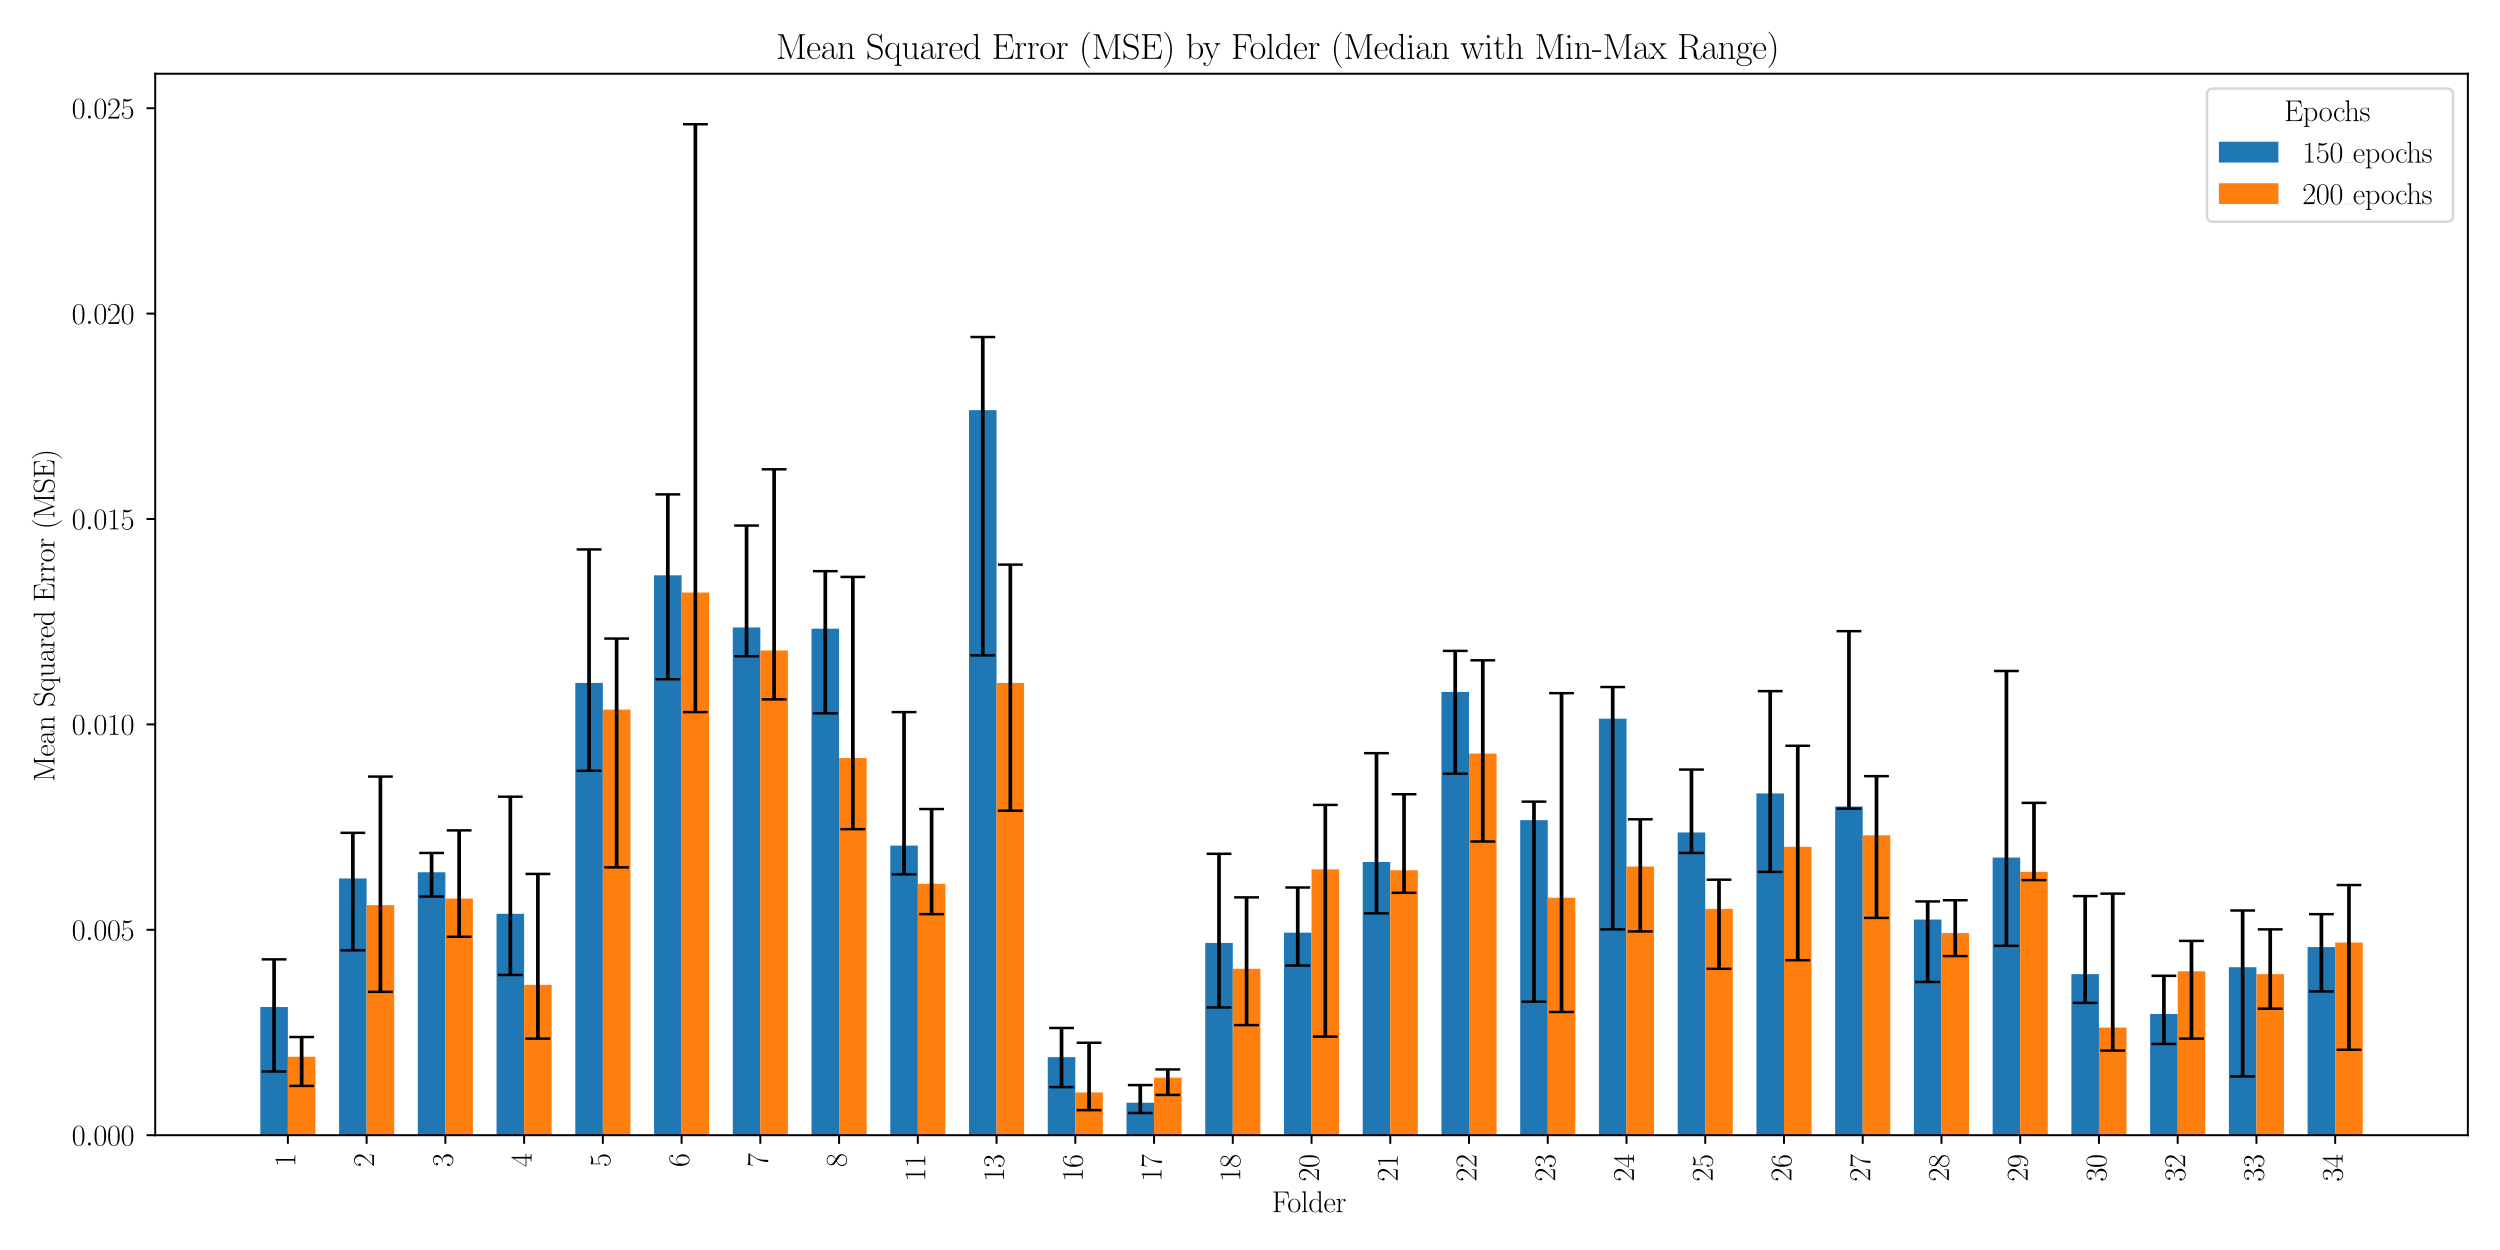 <?xml version="1.0" encoding="utf-8" standalone="no"?>
<!DOCTYPE svg PUBLIC "-//W3C//DTD SVG 1.1//EN"
  "http://www.w3.org/Graphics/SVG/1.1/DTD/svg11.dtd">
<svg xmlns:xlink="http://www.w3.org/1999/xlink" width="1008pt" height="504pt" viewBox="0 0 1008 504" xmlns="http://www.w3.org/2000/svg" version="1.1">
 <defs>
  <style type="text/css">*{stroke-linejoin: round; stroke-linecap: butt}</style>
 </defs>
 <g id="figure_1">
  <g id="patch_1">
   <path d="M 0 504 
L 1008 504 
L 1008 0 
L 0 0 
z
" style="fill: #ffffff"/>
  </g>
  <g id="axes_1">
   <g id="patch_2">
    <path d="M 62.579 457.707 
L 995.04 457.707 
L 995.04 29.72 
L 62.579 29.72 
z
" style="fill: #ffffff"/>
   </g>
   <g id="patch_3">
    <path d="M 104.963 457.707 
L 116.075 457.707 
L 116.075 406.032 
L 104.963 406.032 
z
" clip-path="url(#pbff9552399)" style="fill: #1f77b4"/>
   </g>
   <g id="patch_4">
    <path d="M 136.712 457.707 
L 147.824 457.707 
L 147.824 354.191 
L 136.712 354.191 
z
" clip-path="url(#pbff9552399)" style="fill: #1f77b4"/>
   </g>
   <g id="patch_5">
    <path d="M 168.461 457.707 
L 179.573 457.707 
L 179.573 351.706 
L 168.461 351.706 
z
" clip-path="url(#pbff9552399)" style="fill: #1f77b4"/>
   </g>
   <g id="patch_6">
    <path d="M 200.21 457.707 
L 211.322 457.707 
L 211.322 368.434 
L 200.21 368.434 
z
" clip-path="url(#pbff9552399)" style="fill: #1f77b4"/>
   </g>
   <g id="patch_7">
    <path d="M 231.958 457.707 
L 243.071 457.707 
L 243.071 275.352 
L 231.958 275.352 
z
" clip-path="url(#pbff9552399)" style="fill: #1f77b4"/>
   </g>
   <g id="patch_8">
    <path d="M 263.707 457.707 
L 274.819 457.707 
L 274.819 231.958 
L 263.707 231.958 
z
" clip-path="url(#pbff9552399)" style="fill: #1f77b4"/>
   </g>
   <g id="patch_9">
    <path d="M 295.456 457.707 
L 306.568 457.707 
L 306.568 252.993 
L 295.456 252.993 
z
" clip-path="url(#pbff9552399)" style="fill: #1f77b4"/>
   </g>
   <g id="patch_10">
    <path d="M 327.205 457.707 
L 338.317 457.707 
L 338.317 253.49 
L 327.205 253.49 
z
" clip-path="url(#pbff9552399)" style="fill: #1f77b4"/>
   </g>
   <g id="patch_11">
    <path d="M 358.954 457.707 
L 370.066 457.707 
L 370.066 340.94 
L 358.954 340.94 
z
" clip-path="url(#pbff9552399)" style="fill: #1f77b4"/>
   </g>
   <g id="patch_12">
    <path d="M 390.702 457.707 
L 401.814 457.707 
L 401.814 165.376 
L 390.702 165.376 
z
" clip-path="url(#pbff9552399)" style="fill: #1f77b4"/>
   </g>
   <g id="patch_13">
    <path d="M 422.451 457.707 
L 433.563 457.707 
L 433.563 426.238 
L 422.451 426.238 
z
" clip-path="url(#pbff9552399)" style="fill: #1f77b4"/>
   </g>
   <g id="patch_14">
    <path d="M 454.2 457.707 
L 465.312 457.707 
L 465.312 444.623 
L 454.2 444.623 
z
" clip-path="url(#pbff9552399)" style="fill: #1f77b4"/>
   </g>
   <g id="patch_15">
    <path d="M 485.949 457.707 
L 497.061 457.707 
L 497.061 380.194 
L 485.949 380.194 
z
" clip-path="url(#pbff9552399)" style="fill: #1f77b4"/>
   </g>
   <g id="patch_16">
    <path d="M 517.697 457.707 
L 528.809 457.707 
L 528.809 376.053 
L 517.697 376.053 
z
" clip-path="url(#pbff9552399)" style="fill: #1f77b4"/>
   </g>
   <g id="patch_17">
    <path d="M 549.446 457.707 
L 560.558 457.707 
L 560.558 347.566 
L 549.446 347.566 
z
" clip-path="url(#pbff9552399)" style="fill: #1f77b4"/>
   </g>
   <g id="patch_18">
    <path d="M 581.195 457.707 
L 592.307 457.707 
L 592.307 278.996 
L 581.195 278.996 
z
" clip-path="url(#pbff9552399)" style="fill: #1f77b4"/>
   </g>
   <g id="patch_19">
    <path d="M 612.944 457.707 
L 624.056 457.707 
L 624.056 330.672 
L 612.944 330.672 
z
" clip-path="url(#pbff9552399)" style="fill: #1f77b4"/>
   </g>
   <g id="patch_20">
    <path d="M 644.692 457.707 
L 655.804 457.707 
L 655.804 289.762 
L 644.692 289.762 
z
" clip-path="url(#pbff9552399)" style="fill: #1f77b4"/>
   </g>
   <g id="patch_21">
    <path d="M 676.441 457.707 
L 687.553 457.707 
L 687.553 335.64 
L 676.441 335.64 
z
" clip-path="url(#pbff9552399)" style="fill: #1f77b4"/>
   </g>
   <g id="patch_22">
    <path d="M 708.19 457.707 
L 719.302 457.707 
L 719.302 319.906 
L 708.19 319.906 
z
" clip-path="url(#pbff9552399)" style="fill: #1f77b4"/>
   </g>
   <g id="patch_23">
    <path d="M 739.939 457.707 
L 751.051 457.707 
L 751.051 325.206 
L 739.939 325.206 
z
" clip-path="url(#pbff9552399)" style="fill: #1f77b4"/>
   </g>
   <g id="patch_24">
    <path d="M 771.687 457.707 
L 782.8 457.707 
L 782.8 370.753 
L 771.687 370.753 
z
" clip-path="url(#pbff9552399)" style="fill: #1f77b4"/>
   </g>
   <g id="patch_25">
    <path d="M 803.436 457.707 
L 814.548 457.707 
L 814.548 345.744 
L 803.436 345.744 
z
" clip-path="url(#pbff9552399)" style="fill: #1f77b4"/>
   </g>
   <g id="patch_26">
    <path d="M 835.185 457.707 
L 846.297 457.707 
L 846.297 392.782 
L 835.185 392.782 
z
" clip-path="url(#pbff9552399)" style="fill: #1f77b4"/>
   </g>
   <g id="patch_27">
    <path d="M 866.934 457.707 
L 878.046 457.707 
L 878.046 408.847 
L 866.934 408.847 
z
" clip-path="url(#pbff9552399)" style="fill: #1f77b4"/>
   </g>
   <g id="patch_28">
    <path d="M 898.683 457.707 
L 909.795 457.707 
L 909.795 389.966 
L 898.683 389.966 
z
" clip-path="url(#pbff9552399)" style="fill: #1f77b4"/>
   </g>
   <g id="patch_29">
    <path d="M 930.431 457.707 
L 941.543 457.707 
L 941.543 381.85 
L 930.431 381.85 
z
" clip-path="url(#pbff9552399)" style="fill: #1f77b4"/>
   </g>
   <g id="patch_30">
    <path d="M 116.075 457.707 
L 127.188 457.707 
L 127.188 426.073 
L 116.075 426.073 
z
" clip-path="url(#pbff9552399)" style="fill: #ff7f0e"/>
   </g>
   <g id="patch_31">
    <path d="M 147.824 457.707 
L 158.936 457.707 
L 158.936 364.956 
L 147.824 364.956 
z
" clip-path="url(#pbff9552399)" style="fill: #ff7f0e"/>
   </g>
   <g id="patch_32">
    <path d="M 179.573 457.707 
L 190.685 457.707 
L 190.685 362.306 
L 179.573 362.306 
z
" clip-path="url(#pbff9552399)" style="fill: #ff7f0e"/>
   </g>
   <g id="patch_33">
    <path d="M 211.322 457.707 
L 222.434 457.707 
L 222.434 397.088 
L 211.322 397.088 
z
" clip-path="url(#pbff9552399)" style="fill: #ff7f0e"/>
   </g>
   <g id="patch_34">
    <path d="M 243.071 457.707 
L 254.183 457.707 
L 254.183 286.118 
L 243.071 286.118 
z
" clip-path="url(#pbff9552399)" style="fill: #ff7f0e"/>
   </g>
   <g id="patch_35">
    <path d="M 274.819 457.707 
L 285.931 457.707 
L 285.931 238.914 
L 274.819 238.914 
z
" clip-path="url(#pbff9552399)" style="fill: #ff7f0e"/>
   </g>
   <g id="patch_36">
    <path d="M 306.568 457.707 
L 317.68 457.707 
L 317.68 262.268 
L 306.568 262.268 
z
" clip-path="url(#pbff9552399)" style="fill: #ff7f0e"/>
   </g>
   <g id="patch_37">
    <path d="M 338.317 457.707 
L 349.429 457.707 
L 349.429 305.662 
L 338.317 305.662 
z
" clip-path="url(#pbff9552399)" style="fill: #ff7f0e"/>
   </g>
   <g id="patch_38">
    <path d="M 370.066 457.707 
L 381.178 457.707 
L 381.178 356.344 
L 370.066 356.344 
z
" clip-path="url(#pbff9552399)" style="fill: #ff7f0e"/>
   </g>
   <g id="patch_39">
    <path d="M 401.814 457.707 
L 412.926 457.707 
L 412.926 275.352 
L 401.814 275.352 
z
" clip-path="url(#pbff9552399)" style="fill: #ff7f0e"/>
   </g>
   <g id="patch_40">
    <path d="M 433.563 457.707 
L 444.675 457.707 
L 444.675 440.482 
L 433.563 440.482 
z
" clip-path="url(#pbff9552399)" style="fill: #ff7f0e"/>
   </g>
   <g id="patch_41">
    <path d="M 465.312 457.707 
L 476.424 457.707 
L 476.424 434.52 
L 465.312 434.52 
z
" clip-path="url(#pbff9552399)" style="fill: #ff7f0e"/>
   </g>
   <g id="patch_42">
    <path d="M 497.061 457.707 
L 508.173 457.707 
L 508.173 390.628 
L 497.061 390.628 
z
" clip-path="url(#pbff9552399)" style="fill: #ff7f0e"/>
   </g>
   <g id="patch_43">
    <path d="M 528.809 457.707 
L 539.921 457.707 
L 539.921 350.547 
L 528.809 350.547 
z
" clip-path="url(#pbff9552399)" style="fill: #ff7f0e"/>
   </g>
   <g id="patch_44">
    <path d="M 560.558 457.707 
L 571.67 457.707 
L 571.67 350.878 
L 560.558 350.878 
z
" clip-path="url(#pbff9552399)" style="fill: #ff7f0e"/>
   </g>
   <g id="patch_45">
    <path d="M 592.307 457.707 
L 603.419 457.707 
L 603.419 303.84 
L 592.307 303.84 
z
" clip-path="url(#pbff9552399)" style="fill: #ff7f0e"/>
   </g>
   <g id="patch_46">
    <path d="M 624.056 457.707 
L 635.168 457.707 
L 635.168 361.975 
L 624.056 361.975 
z
" clip-path="url(#pbff9552399)" style="fill: #ff7f0e"/>
   </g>
   <g id="patch_47">
    <path d="M 655.804 457.707 
L 666.917 457.707 
L 666.917 349.387 
L 655.804 349.387 
z
" clip-path="url(#pbff9552399)" style="fill: #ff7f0e"/>
   </g>
   <g id="patch_48">
    <path d="M 687.553 457.707 
L 698.665 457.707 
L 698.665 366.447 
L 687.553 366.447 
z
" clip-path="url(#pbff9552399)" style="fill: #ff7f0e"/>
   </g>
   <g id="patch_49">
    <path d="M 719.302 457.707 
L 730.414 457.707 
L 730.414 341.437 
L 719.302 341.437 
z
" clip-path="url(#pbff9552399)" style="fill: #ff7f0e"/>
   </g>
   <g id="patch_50">
    <path d="M 751.051 457.707 
L 762.163 457.707 
L 762.163 336.8 
L 751.051 336.8 
z
" clip-path="url(#pbff9552399)" style="fill: #ff7f0e"/>
   </g>
   <g id="patch_51">
    <path d="M 782.8 457.707 
L 793.912 457.707 
L 793.912 376.219 
L 782.8 376.219 
z
" clip-path="url(#pbff9552399)" style="fill: #ff7f0e"/>
   </g>
   <g id="patch_52">
    <path d="M 814.548 457.707 
L 825.66 457.707 
L 825.66 351.541 
L 814.548 351.541 
z
" clip-path="url(#pbff9552399)" style="fill: #ff7f0e"/>
   </g>
   <g id="patch_53">
    <path d="M 846.297 457.707 
L 857.409 457.707 
L 857.409 414.313 
L 846.297 414.313 
z
" clip-path="url(#pbff9552399)" style="fill: #ff7f0e"/>
   </g>
   <g id="patch_54">
    <path d="M 878.046 457.707 
L 889.158 457.707 
L 889.158 391.622 
L 878.046 391.622 
z
" clip-path="url(#pbff9552399)" style="fill: #ff7f0e"/>
   </g>
   <g id="patch_55">
    <path d="M 909.795 457.707 
L 920.907 457.707 
L 920.907 392.782 
L 909.795 392.782 
z
" clip-path="url(#pbff9552399)" style="fill: #ff7f0e"/>
   </g>
   <g id="patch_56">
    <path d="M 941.543 457.707 
L 952.655 457.707 
L 952.655 380.028 
L 941.543 380.028 
z
" clip-path="url(#pbff9552399)" style="fill: #ff7f0e"/>
   </g>
   <g id="matplotlib.axis_1">
    <g id="xtick_1">
     <g id="line2d_1">
      <defs>
       <path id="m4255704a51" d="M 0 0 
L 0 3.5 
" style="stroke: #000000; stroke-width: 0.8"/>
      </defs>
      <g>
       <use xlink:href="#m4255704a51" x="116.075" y="457.707" style="stroke: #000000; stroke-width: 0.8"/>
      </g>
     </g>
     <g id="text_1">
      <!-- 1 -->
      <g transform="translate(119.064 470.56) rotate(-90) scale(0.12 -0.12)">
       <defs>
        <path id="CMR17-31" d="M 1702 4058 
C 1702 4192 1696 4192 1606 4192 
C 1357 3916 979 3827 621 3827 
C 602 3827 570 3827 563 3808 
C 557 3795 557 3782 557 3648 
C 755 3648 1088 3686 1344 3839 
L 1344 461 
C 1344 236 1331 160 781 160 
L 589 160 
L 589 0 
C 896 0 1216 0 1523 0 
C 1830 0 2150 0 2458 0 
L 2458 160 
L 2266 160 
C 1715 160 1702 230 1702 458 
L 1702 4058 
z
" transform="scale(0.016)"/>
       </defs>
       <use xlink:href="#CMR17-31" transform="scale(0.996)"/>
      </g>
     </g>
    </g>
    <g id="xtick_2">
     <g id="line2d_2">
      <g>
       <use xlink:href="#m4255704a51" x="147.824" y="457.707" style="stroke: #000000; stroke-width: 0.8"/>
      </g>
     </g>
     <g id="text_2">
      <!-- 2 -->
      <g transform="translate(150.813 470.56) rotate(-90) scale(0.12 -0.12)">
       <defs>
        <path id="CMR17-32" d="M 2669 989 
L 2554 989 
C 2490 536 2438 459 2413 420 
C 2381 369 1920 369 1830 369 
L 602 369 
C 832 619 1280 1072 1824 1597 
C 2214 1967 2669 2402 2669 3035 
C 2669 3790 2067 4224 1395 4224 
C 691 4224 262 3604 262 3030 
C 262 2780 448 2748 525 2748 
C 589 2748 781 2787 781 3010 
C 781 3207 614 3264 525 3264 
C 486 3264 448 3258 422 3245 
C 544 3790 915 4058 1306 4058 
C 1862 4058 2227 3617 2227 3035 
C 2227 2479 1901 2000 1536 1584 
L 262 146 
L 262 0 
L 2515 0 
L 2669 989 
z
" transform="scale(0.016)"/>
       </defs>
       <use xlink:href="#CMR17-32" transform="scale(0.996)"/>
      </g>
     </g>
    </g>
    <g id="xtick_3">
     <g id="line2d_3">
      <g>
       <use xlink:href="#m4255704a51" x="179.573" y="457.707" style="stroke: #000000; stroke-width: 0.8"/>
      </g>
     </g>
     <g id="text_3">
      <!-- 3 -->
      <g transform="translate(182.562 470.56) rotate(-90) scale(0.12 -0.12)">
       <defs>
        <path id="CMR17-33" d="M 1414 2157 
C 1984 2157 2234 1662 2234 1090 
C 2234 320 1824 25 1453 25 
C 1114 25 563 194 390 693 
C 422 680 454 680 486 680 
C 640 680 755 782 755 948 
C 755 1133 614 1216 486 1216 
C 378 1216 211 1165 211 926 
C 211 335 787 -128 1466 -128 
C 2176 -128 2720 430 2720 1085 
C 2720 1707 2208 2157 1600 2227 
C 2086 2328 2554 2756 2554 3329 
C 2554 3820 2048 4179 1472 4179 
C 890 4179 378 3829 378 3329 
C 378 3110 544 3072 627 3072 
C 762 3072 877 3155 877 3321 
C 877 3486 762 3569 627 3569 
C 602 3569 570 3569 544 3557 
C 730 3959 1235 4032 1459 4032 
C 1683 4032 2106 3925 2106 3320 
C 2106 3143 2080 2828 1862 2550 
C 1670 2304 1453 2304 1242 2284 
C 1210 2284 1062 2269 1037 2269 
C 992 2263 966 2257 966 2208 
C 966 2163 973 2157 1101 2157 
L 1414 2157 
z
" transform="scale(0.016)"/>
       </defs>
       <use xlink:href="#CMR17-33" transform="scale(0.996)"/>
      </g>
     </g>
    </g>
    <g id="xtick_4">
     <g id="line2d_4">
      <g>
       <use xlink:href="#m4255704a51" x="211.322" y="457.707" style="stroke: #000000; stroke-width: 0.8"/>
      </g>
     </g>
     <g id="text_4">
      <!-- 4 -->
      <g transform="translate(214.311 470.56) rotate(-90) scale(0.12 -0.12)">
       <defs>
        <path id="CMR17-34" d="M 2150 4122 
C 2150 4256 2144 4256 2029 4256 
L 128 1254 
L 128 1088 
L 1779 1088 
L 1779 457 
C 1779 224 1766 160 1318 160 
L 1197 160 
L 1197 0 
C 1402 0 1747 0 1965 0 
C 2182 0 2528 0 2733 0 
L 2733 160 
L 2611 160 
C 2163 160 2150 224 2150 457 
L 2150 1088 
L 2803 1088 
L 2803 1254 
L 2150 1254 
L 2150 4122 
z
M 1798 3703 
L 1798 1254 
L 256 1254 
L 1798 3703 
z
" transform="scale(0.016)"/>
       </defs>
       <use xlink:href="#CMR17-34" transform="scale(0.996)"/>
      </g>
     </g>
    </g>
    <g id="xtick_5">
     <g id="line2d_5">
      <g>
       <use xlink:href="#m4255704a51" x="243.071" y="457.707" style="stroke: #000000; stroke-width: 0.8"/>
      </g>
     </g>
     <g id="text_5">
      <!-- 5 -->
      <g transform="translate(246.059 470.56) rotate(-90) scale(0.12 -0.12)">
       <defs>
        <path id="CMR17-35" d="M 730 3692 
C 794 3666 1056 3584 1325 3584 
C 1920 3584 2246 3911 2432 4100 
C 2432 4157 2432 4192 2394 4192 
C 2387 4192 2374 4192 2323 4163 
C 2099 4058 1837 3973 1517 3973 
C 1325 3973 1037 3999 723 4139 
C 653 4171 640 4171 634 4171 
C 602 4171 595 4164 595 4037 
L 595 2203 
C 595 2089 595 2057 659 2057 
C 691 2057 704 2070 736 2114 
C 941 2401 1222 2522 1542 2522 
C 1766 2522 2246 2382 2246 1289 
C 2246 1085 2246 715 2054 421 
C 1894 159 1645 25 1370 25 
C 947 25 518 320 403 814 
C 429 807 480 795 506 795 
C 589 795 749 840 749 1038 
C 749 1210 627 1280 506 1280 
C 358 1280 262 1190 262 1011 
C 262 454 704 -128 1382 -128 
C 2042 -128 2669 440 2669 1264 
C 2669 2030 2170 2624 1549 2624 
C 1222 2624 947 2503 730 2274 
L 730 3692 
z
" transform="scale(0.016)"/>
       </defs>
       <use xlink:href="#CMR17-35" transform="scale(0.996)"/>
      </g>
     </g>
    </g>
    <g id="xtick_6">
     <g id="line2d_6">
      <g>
       <use xlink:href="#m4255704a51" x="274.819" y="457.707" style="stroke: #000000; stroke-width: 0.8"/>
      </g>
     </g>
     <g id="text_6">
      <!-- 6 -->
      <g transform="translate(277.808 470.56) rotate(-90) scale(0.12 -0.12)">
       <defs>
        <path id="CMR17-36" d="M 678 2176 
C 678 3690 1395 4032 1811 4032 
C 1946 4032 2272 4009 2400 3776 
C 2298 3776 2106 3776 2106 3553 
C 2106 3381 2246 3323 2336 3323 
C 2394 3323 2566 3348 2566 3560 
C 2566 3954 2246 4179 1805 4179 
C 1043 4179 243 3390 243 1984 
C 243 253 966 -128 1478 -128 
C 2099 -128 2688 427 2688 1283 
C 2688 2081 2170 2662 1517 2662 
C 1126 2662 838 2407 678 1960 
L 678 2176 
z
M 1478 25 
C 691 25 691 1200 691 1436 
C 691 1896 909 2560 1504 2560 
C 1613 2560 1926 2560 2138 2120 
C 2253 1870 2253 1609 2253 1289 
C 2253 944 2253 690 2118 434 
C 1978 171 1773 25 1478 25 
z
" transform="scale(0.016)"/>
       </defs>
       <use xlink:href="#CMR17-36" transform="scale(0.996)"/>
      </g>
     </g>
    </g>
    <g id="xtick_7">
     <g id="line2d_7">
      <g>
       <use xlink:href="#m4255704a51" x="306.568" y="457.707" style="stroke: #000000; stroke-width: 0.8"/>
      </g>
     </g>
     <g id="text_7">
      <!-- 7 -->
      <g transform="translate(309.557 470.56) rotate(-90) scale(0.12 -0.12)">
       <defs>
        <path id="CMR17-37" d="M 2886 3941 
L 2886 4081 
L 1382 4081 
C 634 4081 621 4165 595 4288 
L 480 4288 
L 294 3094 
L 410 3094 
C 429 3215 474 3540 550 3661 
C 589 3712 1062 3712 1171 3712 
L 2579 3712 
L 1869 2661 
C 1395 1954 1069 999 1069 165 
C 1069 89 1069 -128 1299 -128 
C 1530 -128 1530 89 1530 171 
L 1530 465 
C 1530 1508 1709 2196 2003 2636 
L 2886 3941 
z
" transform="scale(0.016)"/>
       </defs>
       <use xlink:href="#CMR17-37" transform="scale(0.996)"/>
      </g>
     </g>
    </g>
    <g id="xtick_8">
     <g id="line2d_8">
      <g>
       <use xlink:href="#m4255704a51" x="338.317" y="457.707" style="stroke: #000000; stroke-width: 0.8"/>
      </g>
     </g>
     <g id="text_8">
      <!-- 8 -->
      <g transform="translate(341.306 470.56) rotate(-90) scale(0.12 -0.12)">
       <defs>
        <path id="CMR17-38" d="M 1741 2264 
C 2144 2467 2554 2773 2554 3263 
C 2554 3841 1990 4179 1472 4179 
C 890 4179 378 3759 378 3180 
C 378 3021 416 2747 666 2505 
C 730 2442 998 2251 1171 2130 
C 883 1983 211 1634 211 934 
C 211 279 838 -128 1459 -128 
C 2144 -128 2720 362 2720 1010 
C 2720 1590 2330 1857 2074 2029 
L 1741 2264 
z
M 902 2822 
C 851 2854 595 3051 595 3351 
C 595 3739 998 4032 1459 4032 
C 1965 4032 2336 3676 2336 3262 
C 2336 2669 1670 2331 1638 2331 
C 1632 2331 1626 2331 1574 2370 
L 902 2822 
z
M 2080 1519 
C 2176 1449 2483 1240 2483 851 
C 2483 381 2010 25 1472 25 
C 890 25 448 438 448 940 
C 448 1443 838 1862 1280 2060 
L 2080 1519 
z
" transform="scale(0.016)"/>
       </defs>
       <use xlink:href="#CMR17-38" transform="scale(0.996)"/>
      </g>
     </g>
    </g>
    <g id="xtick_9">
     <g id="line2d_9">
      <g>
       <use xlink:href="#m4255704a51" x="370.066" y="457.707" style="stroke: #000000; stroke-width: 0.8"/>
      </g>
     </g>
     <g id="text_9">
      <!-- 11 -->
      <g transform="translate(373.054 476.413) rotate(-90) scale(0.12 -0.12)">
       <use xlink:href="#CMR17-31" transform="scale(0.996)"/>
       <use xlink:href="#CMR17-31" transform="translate(45.69 0) scale(0.996)"/>
      </g>
     </g>
    </g>
    <g id="xtick_10">
     <g id="line2d_10">
      <g>
       <use xlink:href="#m4255704a51" x="401.814" y="457.707" style="stroke: #000000; stroke-width: 0.8"/>
      </g>
     </g>
     <g id="text_10">
      <!-- 13 -->
      <g transform="translate(404.803 476.413) rotate(-90) scale(0.12 -0.12)">
       <use xlink:href="#CMR17-31" transform="scale(0.996)"/>
       <use xlink:href="#CMR17-33" transform="translate(45.69 0) scale(0.996)"/>
      </g>
     </g>
    </g>
    <g id="xtick_11">
     <g id="line2d_11">
      <g>
       <use xlink:href="#m4255704a51" x="433.563" y="457.707" style="stroke: #000000; stroke-width: 0.8"/>
      </g>
     </g>
     <g id="text_11">
      <!-- 16 -->
      <g transform="translate(436.552 476.413) rotate(-90) scale(0.12 -0.12)">
       <use xlink:href="#CMR17-31" transform="scale(0.996)"/>
       <use xlink:href="#CMR17-36" transform="translate(45.69 0) scale(0.996)"/>
      </g>
     </g>
    </g>
    <g id="xtick_12">
     <g id="line2d_12">
      <g>
       <use xlink:href="#m4255704a51" x="465.312" y="457.707" style="stroke: #000000; stroke-width: 0.8"/>
      </g>
     </g>
     <g id="text_12">
      <!-- 17 -->
      <g transform="translate(468.301 476.413) rotate(-90) scale(0.12 -0.12)">
       <use xlink:href="#CMR17-31" transform="scale(0.996)"/>
       <use xlink:href="#CMR17-37" transform="translate(45.69 0) scale(0.996)"/>
      </g>
     </g>
    </g>
    <g id="xtick_13">
     <g id="line2d_13">
      <g>
       <use xlink:href="#m4255704a51" x="497.061" y="457.707" style="stroke: #000000; stroke-width: 0.8"/>
      </g>
     </g>
     <g id="text_13">
      <!-- 18 -->
      <g transform="translate(500.049 476.413) rotate(-90) scale(0.12 -0.12)">
       <use xlink:href="#CMR17-31" transform="scale(0.996)"/>
       <use xlink:href="#CMR17-38" transform="translate(45.69 0) scale(0.996)"/>
      </g>
     </g>
    </g>
    <g id="xtick_14">
     <g id="line2d_14">
      <g>
       <use xlink:href="#m4255704a51" x="528.809" y="457.707" style="stroke: #000000; stroke-width: 0.8"/>
      </g>
     </g>
     <g id="text_14">
      <!-- 20 -->
      <g transform="translate(531.798 476.413) rotate(-90) scale(0.12 -0.12)">
       <defs>
        <path id="CMR17-30" d="M 2688 2025 
C 2688 2416 2682 3080 2413 3591 
C 2176 4039 1798 4198 1466 4198 
C 1158 4198 768 4058 525 3597 
C 269 3118 243 2524 243 2025 
C 243 1661 250 1106 448 619 
C 723 -39 1216 -128 1466 -128 
C 1760 -128 2208 -7 2470 600 
C 2662 1042 2688 1559 2688 2025 
z
M 1466 -26 
C 1056 -26 813 325 723 812 
C 653 1188 653 1738 653 2096 
C 653 2588 653 2997 736 3387 
C 858 3929 1216 4096 1466 4096 
C 1728 4096 2067 3923 2189 3400 
C 2272 3036 2278 2607 2278 2096 
C 2278 1680 2278 1169 2202 792 
C 2067 95 1690 -26 1466 -26 
z
" transform="scale(0.016)"/>
       </defs>
       <use xlink:href="#CMR17-32" transform="scale(0.996)"/>
       <use xlink:href="#CMR17-30" transform="translate(45.69 0) scale(0.996)"/>
      </g>
     </g>
    </g>
    <g id="xtick_15">
     <g id="line2d_15">
      <g>
       <use xlink:href="#m4255704a51" x="560.558" y="457.707" style="stroke: #000000; stroke-width: 0.8"/>
      </g>
     </g>
     <g id="text_15">
      <!-- 21 -->
      <g transform="translate(563.547 476.413) rotate(-90) scale(0.12 -0.12)">
       <use xlink:href="#CMR17-32" transform="scale(0.996)"/>
       <use xlink:href="#CMR17-31" transform="translate(45.69 0) scale(0.996)"/>
      </g>
     </g>
    </g>
    <g id="xtick_16">
     <g id="line2d_16">
      <g>
       <use xlink:href="#m4255704a51" x="592.307" y="457.707" style="stroke: #000000; stroke-width: 0.8"/>
      </g>
     </g>
     <g id="text_16">
      <!-- 22 -->
      <g transform="translate(595.296 476.413) rotate(-90) scale(0.12 -0.12)">
       <use xlink:href="#CMR17-32" transform="scale(0.996)"/>
       <use xlink:href="#CMR17-32" transform="translate(45.69 0) scale(0.996)"/>
      </g>
     </g>
    </g>
    <g id="xtick_17">
     <g id="line2d_17">
      <g>
       <use xlink:href="#m4255704a51" x="624.056" y="457.707" style="stroke: #000000; stroke-width: 0.8"/>
      </g>
     </g>
     <g id="text_17">
      <!-- 23 -->
      <g transform="translate(627.044 476.413) rotate(-90) scale(0.12 -0.12)">
       <use xlink:href="#CMR17-32" transform="scale(0.996)"/>
       <use xlink:href="#CMR17-33" transform="translate(45.69 0) scale(0.996)"/>
      </g>
     </g>
    </g>
    <g id="xtick_18">
     <g id="line2d_18">
      <g>
       <use xlink:href="#m4255704a51" x="655.804" y="457.707" style="stroke: #000000; stroke-width: 0.8"/>
      </g>
     </g>
     <g id="text_18">
      <!-- 24 -->
      <g transform="translate(658.793 476.413) rotate(-90) scale(0.12 -0.12)">
       <use xlink:href="#CMR17-32" transform="scale(0.996)"/>
       <use xlink:href="#CMR17-34" transform="translate(45.69 0) scale(0.996)"/>
      </g>
     </g>
    </g>
    <g id="xtick_19">
     <g id="line2d_19">
      <g>
       <use xlink:href="#m4255704a51" x="687.553" y="457.707" style="stroke: #000000; stroke-width: 0.8"/>
      </g>
     </g>
     <g id="text_19">
      <!-- 25 -->
      <g transform="translate(690.542 476.413) rotate(-90) scale(0.12 -0.12)">
       <use xlink:href="#CMR17-32" transform="scale(0.996)"/>
       <use xlink:href="#CMR17-35" transform="translate(45.69 0) scale(0.996)"/>
      </g>
     </g>
    </g>
    <g id="xtick_20">
     <g id="line2d_20">
      <g>
       <use xlink:href="#m4255704a51" x="719.302" y="457.707" style="stroke: #000000; stroke-width: 0.8"/>
      </g>
     </g>
     <g id="text_20">
      <!-- 26 -->
      <g transform="translate(722.291 476.413) rotate(-90) scale(0.12 -0.12)">
       <use xlink:href="#CMR17-32" transform="scale(0.996)"/>
       <use xlink:href="#CMR17-36" transform="translate(45.69 0) scale(0.996)"/>
      </g>
     </g>
    </g>
    <g id="xtick_21">
     <g id="line2d_21">
      <g>
       <use xlink:href="#m4255704a51" x="751.051" y="457.707" style="stroke: #000000; stroke-width: 0.8"/>
      </g>
     </g>
     <g id="text_21">
      <!-- 27 -->
      <g transform="translate(754.04 476.413) rotate(-90) scale(0.12 -0.12)">
       <use xlink:href="#CMR17-32" transform="scale(0.996)"/>
       <use xlink:href="#CMR17-37" transform="translate(45.69 0) scale(0.996)"/>
      </g>
     </g>
    </g>
    <g id="xtick_22">
     <g id="line2d_22">
      <g>
       <use xlink:href="#m4255704a51" x="782.8" y="457.707" style="stroke: #000000; stroke-width: 0.8"/>
      </g>
     </g>
     <g id="text_22">
      <!-- 28 -->
      <g transform="translate(785.788 476.413) rotate(-90) scale(0.12 -0.12)">
       <use xlink:href="#CMR17-32" transform="scale(0.996)"/>
       <use xlink:href="#CMR17-38" transform="translate(45.69 0) scale(0.996)"/>
      </g>
     </g>
    </g>
    <g id="xtick_23">
     <g id="line2d_23">
      <g>
       <use xlink:href="#m4255704a51" x="814.548" y="457.707" style="stroke: #000000; stroke-width: 0.8"/>
      </g>
     </g>
     <g id="text_23">
      <!-- 29 -->
      <g transform="translate(817.537 476.413) rotate(-90) scale(0.12 -0.12)">
       <defs>
        <path id="CMR17-39" d="M 2253 1864 
C 2253 464 1670 31 1190 31 
C 1043 31 685 31 538 294 
C 704 268 826 357 826 518 
C 826 692 685 749 595 749 
C 538 749 365 723 365 506 
C 365 71 742 -128 1203 -128 
C 1939 -128 2688 674 2688 2073 
C 2688 3817 1971 4179 1485 4179 
C 851 4179 243 3628 243 2778 
C 243 1991 762 1408 1414 1408 
C 1952 1408 2189 1903 2253 2112 
L 2253 1864 
z
M 1427 1510 
C 1254 1510 1011 1542 813 1922 
C 678 2169 678 2461 678 2771 
C 678 3146 678 3405 858 3684 
C 947 3817 1114 4032 1485 4032 
C 2240 4032 2240 2885 2240 2632 
C 2240 2182 2035 1510 1427 1510 
z
" transform="scale(0.016)"/>
       </defs>
       <use xlink:href="#CMR17-32" transform="scale(0.996)"/>
       <use xlink:href="#CMR17-39" transform="translate(45.69 0) scale(0.996)"/>
      </g>
     </g>
    </g>
    <g id="xtick_24">
     <g id="line2d_24">
      <g>
       <use xlink:href="#m4255704a51" x="846.297" y="457.707" style="stroke: #000000; stroke-width: 0.8"/>
      </g>
     </g>
     <g id="text_24">
      <!-- 30 -->
      <g transform="translate(849.286 476.413) rotate(-90) scale(0.12 -0.12)">
       <use xlink:href="#CMR17-33" transform="scale(0.996)"/>
       <use xlink:href="#CMR17-30" transform="translate(45.69 0) scale(0.996)"/>
      </g>
     </g>
    </g>
    <g id="xtick_25">
     <g id="line2d_25">
      <g>
       <use xlink:href="#m4255704a51" x="878.046" y="457.707" style="stroke: #000000; stroke-width: 0.8"/>
      </g>
     </g>
     <g id="text_25">
      <!-- 32 -->
      <g transform="translate(881.035 476.413) rotate(-90) scale(0.12 -0.12)">
       <use xlink:href="#CMR17-33" transform="scale(0.996)"/>
       <use xlink:href="#CMR17-32" transform="translate(45.69 0) scale(0.996)"/>
      </g>
     </g>
    </g>
    <g id="xtick_26">
     <g id="line2d_26">
      <g>
       <use xlink:href="#m4255704a51" x="909.795" y="457.707" style="stroke: #000000; stroke-width: 0.8"/>
      </g>
     </g>
     <g id="text_26">
      <!-- 33 -->
      <g transform="translate(912.783 476.413) rotate(-90) scale(0.12 -0.12)">
       <use xlink:href="#CMR17-33" transform="scale(0.996)"/>
       <use xlink:href="#CMR17-33" transform="translate(45.69 0) scale(0.996)"/>
      </g>
     </g>
    </g>
    <g id="xtick_27">
     <g id="line2d_27">
      <g>
       <use xlink:href="#m4255704a51" x="941.543" y="457.707" style="stroke: #000000; stroke-width: 0.8"/>
      </g>
     </g>
     <g id="text_27">
      <!-- 34 -->
      <g transform="translate(944.532 476.413) rotate(-90) scale(0.12 -0.12)">
       <use xlink:href="#CMR17-33" transform="scale(0.996)"/>
       <use xlink:href="#CMR17-34" transform="translate(45.69 0) scale(0.996)"/>
      </g>
     </g>
    </g>
    <g id="text_28">
     <!-- Folder -->
     <g transform="translate(512.796 488.715) scale(0.12 -0.12)">
      <defs>
       <path id="CMR17-46" d="M 3482 4325 
L 326 4325 
L 326 4160 
C 768 4160 838 4160 838 3874 
L 838 446 
C 838 160 768 160 326 160 
L 326 0 
C 512 0 870 0 1069 0 
C 1331 0 1638 0 1901 0 
L 1901 160 
L 1760 160 
C 1274 160 1261 223 1261 452 
L 1261 2075 
L 1837 2075 
C 2432 2075 2490 1865 2490 1332 
L 2605 1332 
L 2605 2987 
L 2490 2987 
C 2490 2450 2432 2240 1837 2240 
L 1261 2240 
L 1261 3911 
C 1261 4128 1274 4160 1530 4160 
L 2355 4160 
C 3322 4160 3430 3765 3520 2916 
L 3635 2916 
L 3482 4325 
z
" transform="scale(0.016)"/>
       <path id="CMR17-6f" d="M 2758 1356 
C 2758 2176 2163 2816 1466 2816 
C 768 2816 173 2176 173 1356 
C 173 551 768 -64 1466 -64 
C 2163 -64 2758 551 2758 1356 
z
M 1466 51 
C 1165 51 909 230 762 480 
C 602 767 582 1126 582 1408 
C 582 1677 595 2010 762 2298 
C 890 2509 1139 2714 1466 2714 
C 1754 2714 1997 2554 2150 2330 
C 2349 2029 2349 1607 2349 1408 
C 2349 1158 2336 775 2163 467 
C 1984 173 1709 51 1466 51 
z
" transform="scale(0.016)"/>
       <path id="CMR17-6c" d="M 979 4396 
L 218 4326 
L 218 4160 
C 595 4160 653 4122 653 3817 
L 653 426 
C 653 184 627 153 218 153 
L 218 -13 
C 371 0 653 0 813 0 
C 979 0 1261 0 1414 -13 
L 1414 153 
C 1005 153 979 178 979 426 
L 979 4396 
z
" transform="scale(0.016)"/>
       <path id="CMR17-64" d="M 1869 4326 
L 1869 4160 
C 2246 4160 2304 4122 2304 3820 
L 2304 2345 
C 2278 2377 2016 2790 1498 2790 
C 845 2790 211 2208 211 1364 
C 211 525 806 -64 1434 -64 
C 1978 -64 2259 337 2291 380 
L 2291 -63 
L 3066 -63 
L 3066 128 
C 2688 128 2630 166 2630 473 
L 2630 4396 
L 1869 4326 
z
M 2291 755 
C 2291 563 2176 390 2029 262 
C 1811 70 1594 38 1472 38 
C 1286 38 621 134 621 1356 
C 621 2612 1363 2688 1530 2688 
C 1824 2688 2061 2522 2208 2291 
C 2291 2157 2291 2138 2291 2023 
L 2291 755 
z
" transform="scale(0.016)"/>
       <path id="CMR17-65" d="M 2438 1472 
C 2464 1498 2464 1511 2464 1576 
C 2464 2238 2118 2816 1389 2816 
C 710 2816 173 2169 173 1383 
C 173 551 781 -64 1459 -64 
C 2176 -64 2458 607 2458 740 
C 2458 784 2419 784 2406 784 
C 2362 784 2355 771 2330 696 
C 2189 265 1837 51 1504 51 
C 1229 51 954 203 781 480 
C 582 803 582 1176 582 1472 
L 2438 1472 
z
M 589 1568 
C 634 2505 1126 2714 1382 2714 
C 1818 2714 2112 2297 2118 1568 
L 589 1568 
z
" transform="scale(0.016)"/>
       <path id="CMR17-72" d="M 960 1497 
C 960 2112 1222 2688 1702 2688 
C 1747 2688 1792 2682 1837 2662 
C 1837 2662 1696 2617 1696 2452 
C 1696 2298 1818 2234 1914 2234 
C 1990 2234 2131 2279 2131 2458 
C 2131 2663 1926 2790 1709 2790 
C 1222 2790 1011 2317 947 2093 
L 941 2093 
L 941 2790 
L 198 2720 
L 198 2554 
C 576 2554 634 2515 634 2208 
L 634 428 
C 634 184 608 153 198 153 
L 198 -13 
C 352 0 646 0 813 0 
C 998 0 1325 0 1498 -13 
L 1498 153 
C 1037 153 960 153 960 440 
L 960 1497 
z
" transform="scale(0.016)"/>
      </defs>
      <use xlink:href="#CMR17-46" transform="scale(0.996)"/>
      <use xlink:href="#CMR17-6f" transform="translate(52.177 0) scale(0.996)"/>
      <use xlink:href="#CMR17-6c" transform="translate(97.867 0) scale(0.996)"/>
      <use xlink:href="#CMR17-64" transform="translate(122.738 0) scale(0.996)"/>
      <use xlink:href="#CMR17-65" transform="translate(173.633 0) scale(0.996)"/>
      <use xlink:href="#CMR17-72" transform="translate(214.119 0) scale(0.996)"/>
     </g>
    </g>
   </g>
   <g id="matplotlib.axis_2">
    <g id="ytick_1">
     <g id="line2d_28">
      <defs>
       <path id="m83a3546aca" d="M 0 0 
L -3.5 0 
" style="stroke: #000000; stroke-width: 0.8"/>
      </defs>
      <g>
       <use xlink:href="#m83a3546aca" x="62.579" y="457.707" style="stroke: #000000; stroke-width: 0.8"/>
      </g>
     </g>
     <g id="text_29">
      <!-- $\mathdefault{0.000}$ -->
      <g transform="translate(28.915 461.858) scale(0.12 -0.12)">
       <defs>
        <path id="CMMI12-3a" d="M 1178 307 
C 1178 492 1024 619 870 619 
C 685 619 557 466 557 313 
C 557 128 710 0 864 0 
C 1050 0 1178 153 1178 307 
z
" transform="scale(0.016)"/>
       </defs>
       <use xlink:href="#CMR17-30" transform="scale(0.996)"/>
       <use xlink:href="#CMMI12-3a" transform="translate(45.69 0) scale(0.996)"/>
       <use xlink:href="#CMR17-30" transform="translate(72.788 0) scale(0.996)"/>
       <use xlink:href="#CMR17-30" transform="translate(118.478 0) scale(0.996)"/>
       <use xlink:href="#CMR17-30" transform="translate(164.169 0) scale(0.996)"/>
      </g>
     </g>
    </g>
    <g id="ytick_2">
     <g id="line2d_29">
      <g>
       <use xlink:href="#m83a3546aca" x="62.579" y="374.894" style="stroke: #000000; stroke-width: 0.8"/>
      </g>
     </g>
     <g id="text_30">
      <!-- $\mathdefault{0.005}$ -->
      <g transform="translate(28.915 379.045) scale(0.12 -0.12)">
       <use xlink:href="#CMR17-30" transform="scale(0.996)"/>
       <use xlink:href="#CMMI12-3a" transform="translate(45.69 0) scale(0.996)"/>
       <use xlink:href="#CMR17-30" transform="translate(72.788 0) scale(0.996)"/>
       <use xlink:href="#CMR17-30" transform="translate(118.478 0) scale(0.996)"/>
       <use xlink:href="#CMR17-35" transform="translate(164.169 0) scale(0.996)"/>
      </g>
     </g>
    </g>
    <g id="ytick_3">
     <g id="line2d_30">
      <g>
       <use xlink:href="#m83a3546aca" x="62.579" y="292.081" style="stroke: #000000; stroke-width: 0.8"/>
      </g>
     </g>
     <g id="text_31">
      <!-- $\mathdefault{0.010}$ -->
      <g transform="translate(28.915 296.232) scale(0.12 -0.12)">
       <use xlink:href="#CMR17-30" transform="scale(0.996)"/>
       <use xlink:href="#CMMI12-3a" transform="translate(45.69 0) scale(0.996)"/>
       <use xlink:href="#CMR17-30" transform="translate(72.788 0) scale(0.996)"/>
       <use xlink:href="#CMR17-31" transform="translate(118.478 0) scale(0.996)"/>
       <use xlink:href="#CMR17-30" transform="translate(164.169 0) scale(0.996)"/>
      </g>
     </g>
    </g>
    <g id="ytick_4">
     <g id="line2d_31">
      <g>
       <use xlink:href="#m83a3546aca" x="62.579" y="209.267" style="stroke: #000000; stroke-width: 0.8"/>
      </g>
     </g>
     <g id="text_32">
      <!-- $\mathdefault{0.015}$ -->
      <g transform="translate(28.915 213.418) scale(0.12 -0.12)">
       <use xlink:href="#CMR17-30" transform="scale(0.996)"/>
       <use xlink:href="#CMMI12-3a" transform="translate(45.69 0) scale(0.996)"/>
       <use xlink:href="#CMR17-30" transform="translate(72.788 0) scale(0.996)"/>
       <use xlink:href="#CMR17-31" transform="translate(118.478 0) scale(0.996)"/>
       <use xlink:href="#CMR17-35" transform="translate(164.169 0) scale(0.996)"/>
      </g>
     </g>
    </g>
    <g id="ytick_5">
     <g id="line2d_32">
      <g>
       <use xlink:href="#m83a3546aca" x="62.579" y="126.454" style="stroke: #000000; stroke-width: 0.8"/>
      </g>
     </g>
     <g id="text_33">
      <!-- $\mathdefault{0.020}$ -->
      <g transform="translate(28.915 130.605) scale(0.12 -0.12)">
       <use xlink:href="#CMR17-30" transform="scale(0.996)"/>
       <use xlink:href="#CMMI12-3a" transform="translate(45.69 0) scale(0.996)"/>
       <use xlink:href="#CMR17-30" transform="translate(72.788 0) scale(0.996)"/>
       <use xlink:href="#CMR17-32" transform="translate(118.478 0) scale(0.996)"/>
       <use xlink:href="#CMR17-30" transform="translate(164.169 0) scale(0.996)"/>
      </g>
     </g>
    </g>
    <g id="ytick_6">
     <g id="line2d_33">
      <g>
       <use xlink:href="#m83a3546aca" x="62.579" y="43.641" style="stroke: #000000; stroke-width: 0.8"/>
      </g>
     </g>
     <g id="text_34">
      <!-- $\mathdefault{0.025}$ -->
      <g transform="translate(28.915 47.792) scale(0.12 -0.12)">
       <use xlink:href="#CMR17-30" transform="scale(0.996)"/>
       <use xlink:href="#CMMI12-3a" transform="translate(45.69 0) scale(0.996)"/>
       <use xlink:href="#CMR17-30" transform="translate(72.788 0) scale(0.996)"/>
       <use xlink:href="#CMR17-32" transform="translate(118.478 0) scale(0.996)"/>
       <use xlink:href="#CMR17-35" transform="translate(164.169 0) scale(0.996)"/>
      </g>
     </g>
    </g>
    <g id="text_35">
     <!-- Mean Squared Error (MSE) -->
     <g transform="translate(21.926 315.244) rotate(-90) scale(0.12 -0.12)">
      <defs>
       <path id="CMR17-4d" d="M 1338 4224 
C 1299 4320 1293 4320 1158 4320 
L 339 4320 
L 339 4160 
C 781 4160 851 4160 851 3875 
L 851 610 
C 851 451 851 153 339 153 
L 339 -13 
C 486 0 755 0 915 0 
C 1075 0 1344 0 1491 -13 
L 1491 153 
C 979 153 979 451 979 610 
L 979 4135 
L 986 4135 
L 2490 89 
C 2515 25 2528 -13 2579 -13 
C 2630 -13 2643 25 2669 89 
L 4186 4166 
L 4192 4166 
L 4192 438 
C 4192 153 4122 153 3680 153 
L 3680 -13 
C 3853 0 4198 0 4384 0 
C 4570 0 4922 0 5094 -13 
L 5094 153 
C 4653 153 4582 153 4582 438 
L 4582 3875 
C 4582 4160 4653 4160 5094 4160 
L 5094 4320 
L 4282 4320 
C 4147 4320 4141 4314 4102 4218 
L 2720 502 
L 1338 4224 
z
" transform="scale(0.016)"/>
       <path id="CMR17-61" d="M 2304 1653 
C 2304 2072 2304 2294 2035 2543 
C 1798 2752 1523 2816 1306 2816 
C 800 2816 435 2407 435 1971 
C 435 1728 627 1728 666 1728 
C 749 1728 896 1778 896 1954 
C 896 2112 774 2181 666 2181 
C 640 2181 608 2174 589 2168 
C 723 2592 1069 2714 1293 2714 
C 1613 2714 1965 2429 1965 1885 
L 1965 1600 
C 1587 1600 1133 1549 774 1357 
C 371 1133 256 813 256 570 
C 256 77 832 -64 1171 -64 
C 1523 -64 1850 139 1990 511 
C 2003 233 2182 -18 2464 -18 
C 2598 -18 2938 70 2938 567 
L 2938 920 
L 2822 920 
L 2822 562 
C 2822 178 2650 128 2566 128 
C 2304 128 2304 458 2304 738 
L 2304 1653 
z
M 1965 870 
C 1965 317 1568 38 1216 38 
C 896 38 646 275 646 570 
C 646 761 730 1100 1101 1305 
C 1408 1478 1760 1504 1965 1504 
L 1965 870 
z
" transform="scale(0.016)"/>
       <path id="CMR17-6e" d="M 2656 1933 
C 2656 2259 2592 2790 1837 2790 
C 1331 2790 1069 2400 973 2144 
L 966 2144 
L 966 2790 
L 211 2720 
L 211 2554 
C 589 2554 646 2515 646 2208 
L 646 428 
C 646 184 621 153 211 153 
L 211 -13 
C 365 0 646 0 813 0 
C 979 0 1267 0 1421 -13 
L 1421 153 
C 1011 153 986 178 986 428 
L 986 1658 
C 986 2247 1344 2688 1792 2688 
C 2266 2688 2317 2266 2317 1958 
L 2317 428 
C 2317 184 2291 153 1882 153 
L 1882 -13 
C 2035 0 2317 0 2483 0 
C 2650 0 2938 0 3091 -13 
L 3091 153 
C 2682 153 2656 178 2656 428 
L 2656 1933 
z
" transform="scale(0.016)"/>
       <path id="CMR17-53" d="M 2803 4290 
C 2803 4404 2797 4411 2758 4411 
C 2720 4411 2707 4385 2682 4328 
L 2490 3907 
C 2246 4257 1875 4416 1472 4416 
C 819 4416 294 3901 294 3253 
C 294 3056 339 2776 557 2510 
C 794 2218 1018 2167 1530 2033 
C 1722 1982 2042 1899 2106 1874 
C 2470 1722 2662 1341 2662 985 
C 2662 527 2336 38 1779 38 
C 1094 38 454 419 410 1311 
C 403 1413 397 1419 352 1419 
C 301 1419 294 1413 294 1285 
L 294 -1 
C 294 -115 301 -122 339 -122 
C 384 -122 397 -90 486 108 
C 493 127 493 140 614 381 
C 934 -39 1472 -128 1779 -128 
C 2477 -128 2970 451 2970 1124 
C 2970 1454 2848 1708 2778 1823 
C 2509 2230 2221 2306 1914 2382 
C 1869 2402 1856 2402 1498 2490 
C 1152 2579 1005 2624 845 2796 
C 666 2992 602 3196 602 3399 
C 602 3812 934 4263 1478 4263 
C 2157 4263 2579 3786 2675 2993 
C 2694 2878 2701 2872 2746 2872 
C 2803 2872 2803 2891 2803 2999 
L 2803 4290 
z
" transform="scale(0.016)"/>
       <path id="CMR17-71" d="M 2630 2802 
L 2528 2802 
L 2336 2172 
C 2189 2509 1920 2802 1491 2802 
C 838 2802 211 2223 211 1383 
C 211 548 800 -38 1440 -38 
C 1933 -38 2208 338 2291 478 
L 2291 -789 
C 2291 -1031 2266 -1063 1856 -1063 
L 1856 -1228 
C 2010 -1216 2291 -1216 2458 -1216 
C 2624 -1216 2912 -1216 3066 -1228 
L 3066 -1063 
C 2656 -1063 2630 -1037 2630 -789 
L 2630 2802 
z
M 2304 886 
C 2304 612 2074 357 2054 338 
C 1856 115 1626 64 1472 64 
C 992 64 621 669 621 1375 
C 621 2121 1043 2688 1536 2688 
C 2048 2688 2304 2108 2304 1777 
L 2304 886 
z
" transform="scale(0.016)"/>
       <path id="CMR17-75" d="M 1882 2693 
L 1882 2528 
C 2259 2528 2317 2489 2317 2186 
L 2317 1032 
C 2317 500 2029 38 1555 38 
C 1030 38 986 348 986 678 
L 986 2763 
L 211 2693 
L 211 2528 
C 467 2528 640 2528 646 2274 
L 646 1058 
C 646 633 646 361 813 183 
C 896 101 1056 -64 1517 -64 
C 2061 -64 2272 377 2323 506 
L 2330 506 
L 2330 -63 
L 3091 -63 
L 3091 128 
C 2714 128 2656 166 2656 473 
L 2656 2763 
L 1882 2693 
z
" transform="scale(0.016)"/>
       <path id="CMR17-45" d="M 3885 1615 
L 3770 1615 
C 3629 676 3546 166 2419 166 
L 1530 166 
C 1274 166 1261 197 1261 414 
L 1261 2176 
L 1862 2176 
C 2464 2176 2522 1960 2522 1430 
L 2637 1430 
L 2637 3081 
L 2522 3081 
C 2522 2557 2464 2342 1862 2342 
L 1261 2342 
L 1261 3913 
C 1261 4128 1274 4160 1530 4160 
L 2406 4160 
C 3398 4160 3514 3769 3603 2929 
L 3718 2929 
L 3565 4325 
L 326 4325 
L 326 4160 
C 768 4160 838 4160 838 3874 
L 838 451 
C 838 166 768 166 326 166 
L 326 0 
L 3654 0 
L 3885 1615 
z
" transform="scale(0.016)"/>
       <path id="CMR17-28" d="M 1958 -1561 
C 1958 -1555 1958 -1542 1939 -1523 
C 1645 -1224 858 -407 858 1581 
C 858 3569 1632 4379 1946 4697 
C 1946 4704 1958 4717 1958 4736 
C 1958 4755 1939 4768 1914 4768 
C 1843 4768 1299 4296 986 3594 
C 666 2887 576 2199 576 1588 
C 576 1128 621 351 1005 -471 
C 1312 -1135 1837 -1600 1914 -1600 
C 1946 -1600 1958 -1587 1958 -1561 
z
" transform="scale(0.016)"/>
       <path id="CMR17-29" d="M 1683 1581 
C 1683 2040 1638 2817 1254 3639 
C 947 4303 422 4768 346 4768 
C 326 4768 301 4761 301 4729 
C 301 4717 307 4710 314 4697 
C 621 4378 1402 3568 1402 1584 
C 1402 -407 627 -1217 314 -1537 
C 307 -1549 301 -1556 301 -1568 
C 301 -1600 326 -1600 346 -1600 
C 416 -1600 960 -1128 1274 -426 
C 1594 281 1683 969 1683 1581 
z
" transform="scale(0.016)"/>
      </defs>
      <use xlink:href="#CMR17-4d" transform="scale(0.996)"/>
      <use xlink:href="#CMR17-65" transform="translate(84.687 0) scale(0.996)"/>
      <use xlink:href="#CMR17-61" transform="translate(125.173 0) scale(0.996)"/>
      <use xlink:href="#CMR17-6e" transform="translate(170.863 0) scale(0.996)"/>
      <use xlink:href="#CMR17-53" transform="translate(251.834 0) scale(0.996)"/>
      <use xlink:href="#CMR17-71" transform="translate(302.73 0) scale(0.996)"/>
      <use xlink:href="#CMR17-75" transform="translate(351.023 0) scale(0.996)"/>
      <use xlink:href="#CMR17-61" transform="translate(401.918 0) scale(0.996)"/>
      <use xlink:href="#CMR17-72" transform="translate(447.609 0) scale(0.996)"/>
      <use xlink:href="#CMR17-65" transform="translate(482.889 0) scale(0.996)"/>
      <use xlink:href="#CMR17-64" transform="translate(523.375 0) scale(0.996)"/>
      <use xlink:href="#CMR17-45" transform="translate(604.346 0) scale(0.996)"/>
      <use xlink:href="#CMR17-72" transform="translate(666.933 0) scale(0.996)"/>
      <use xlink:href="#CMR17-72" transform="translate(702.213 0) scale(0.996)"/>
      <use xlink:href="#CMR17-6f" transform="translate(737.494 0) scale(0.996)"/>
      <use xlink:href="#CMR17-72" transform="translate(783.185 0) scale(0.996)"/>
      <use xlink:href="#CMR17-28" transform="translate(848.541 0) scale(0.996)"/>
      <use xlink:href="#CMR17-4d" transform="translate(883.822 0) scale(0.996)"/>
      <use xlink:href="#CMR17-53" transform="translate(968.509 0) scale(0.996)"/>
      <use xlink:href="#CMR17-45" transform="translate(1019.404 0) scale(0.996)"/>
      <use xlink:href="#CMR17-29" transform="translate(1081.991 0) scale(0.996)"/>
     </g>
    </g>
   </g>
   <g id="LineCollection_1">
    <path d="M 110.519 432.035 
L 110.519 386.819 
" clip-path="url(#pbff9552399)" style="fill: none; stroke: #000000; stroke-width: 1.5"/>
    <path d="M 142.268 383.175 
L 142.268 335.806 
" clip-path="url(#pbff9552399)" style="fill: none; stroke: #000000; stroke-width: 1.5"/>
    <path d="M 174.017 361.478 
L 174.017 343.922 
" clip-path="url(#pbff9552399)" style="fill: none; stroke: #000000; stroke-width: 1.5"/>
    <path d="M 205.766 393.113 
L 205.766 321.231 
" clip-path="url(#pbff9552399)" style="fill: none; stroke: #000000; stroke-width: 1.5"/>
    <path d="M 237.514 310.796 
L 237.514 221.524 
" clip-path="url(#pbff9552399)" style="fill: none; stroke: #000000; stroke-width: 1.5"/>
    <path d="M 269.263 273.862 
L 269.263 199.33 
" clip-path="url(#pbff9552399)" style="fill: none; stroke: #000000; stroke-width: 1.5"/>
    <path d="M 301.012 264.587 
L 301.012 211.917 
" clip-path="url(#pbff9552399)" style="fill: none; stroke: #000000; stroke-width: 1.5"/>
    <path d="M 332.761 287.609 
L 332.761 230.302 
" clip-path="url(#pbff9552399)" style="fill: none; stroke: #000000; stroke-width: 1.5"/>
    <path d="M 364.51 352.534 
L 364.51 287.112 
" clip-path="url(#pbff9552399)" style="fill: none; stroke: #000000; stroke-width: 1.5"/>
    <path d="M 396.258 264.255 
L 396.258 135.895 
" clip-path="url(#pbff9552399)" style="fill: none; stroke: #000000; stroke-width: 1.5"/>
    <path d="M 428.007 438.329 
L 428.007 414.479 
" clip-path="url(#pbff9552399)" style="fill: none; stroke: #000000; stroke-width: 1.5"/>
    <path d="M 459.756 448.763 
L 459.756 437.501 
" clip-path="url(#pbff9552399)" style="fill: none; stroke: #000000; stroke-width: 1.5"/>
    <path d="M 491.505 406.197 
L 491.505 344.253 
" clip-path="url(#pbff9552399)" style="fill: none; stroke: #000000; stroke-width: 1.5"/>
    <path d="M 523.253 389.303 
L 523.253 357.834 
" clip-path="url(#pbff9552399)" style="fill: none; stroke: #000000; stroke-width: 1.5"/>
    <path d="M 555.002 368.269 
L 555.002 303.674 
" clip-path="url(#pbff9552399)" style="fill: none; stroke: #000000; stroke-width: 1.5"/>
    <path d="M 586.751 311.956 
L 586.751 262.433 
" clip-path="url(#pbff9552399)" style="fill: none; stroke: #000000; stroke-width: 1.5"/>
    <path d="M 618.5 403.879 
L 618.5 323.218 
" clip-path="url(#pbff9552399)" style="fill: none; stroke: #000000; stroke-width: 1.5"/>
    <path d="M 650.248 374.728 
L 650.248 277.009 
" clip-path="url(#pbff9552399)" style="fill: none; stroke: #000000; stroke-width: 1.5"/>
    <path d="M 681.997 343.922 
L 681.997 310.3 
" clip-path="url(#pbff9552399)" style="fill: none; stroke: #000000; stroke-width: 1.5"/>
    <path d="M 713.746 351.541 
L 713.746 278.665 
" clip-path="url(#pbff9552399)" style="fill: none; stroke: #000000; stroke-width: 1.5"/>
    <path d="M 745.495 326.034 
L 745.495 254.483 
" clip-path="url(#pbff9552399)" style="fill: none; stroke: #000000; stroke-width: 1.5"/>
    <path d="M 777.243 395.928 
L 777.243 363.466 
" clip-path="url(#pbff9552399)" style="fill: none; stroke: #000000; stroke-width: 1.5"/>
    <path d="M 808.992 381.353 
L 808.992 270.549 
" clip-path="url(#pbff9552399)" style="fill: none; stroke: #000000; stroke-width: 1.5"/>
    <path d="M 840.741 404.375 
L 840.741 361.313 
" clip-path="url(#pbff9552399)" style="fill: none; stroke: #000000; stroke-width: 1.5"/>
    <path d="M 872.49 420.938 
L 872.49 393.444 
" clip-path="url(#pbff9552399)" style="fill: none; stroke: #000000; stroke-width: 1.5"/>
    <path d="M 904.239 434.023 
L 904.239 367.109 
" clip-path="url(#pbff9552399)" style="fill: none; stroke: #000000; stroke-width: 1.5"/>
    <path d="M 935.987 399.738 
L 935.987 368.6 
" clip-path="url(#pbff9552399)" style="fill: none; stroke: #000000; stroke-width: 1.5"/>
   </g>
   <g id="line2d_34">
    <defs>
     <path id="m1d7cd4a1c0" d="M 5 0 
L -5 -0 
" style="stroke: #000000"/>
    </defs>
    <g clip-path="url(#pbff9552399)">
     <use xlink:href="#m1d7cd4a1c0" x="110.519" y="432.035" style="stroke: #000000"/>
     <use xlink:href="#m1d7cd4a1c0" x="142.268" y="383.175" style="stroke: #000000"/>
     <use xlink:href="#m1d7cd4a1c0" x="174.017" y="361.478" style="stroke: #000000"/>
     <use xlink:href="#m1d7cd4a1c0" x="205.766" y="393.113" style="stroke: #000000"/>
     <use xlink:href="#m1d7cd4a1c0" x="237.514" y="310.796" style="stroke: #000000"/>
     <use xlink:href="#m1d7cd4a1c0" x="269.263" y="273.862" style="stroke: #000000"/>
     <use xlink:href="#m1d7cd4a1c0" x="301.012" y="264.587" style="stroke: #000000"/>
     <use xlink:href="#m1d7cd4a1c0" x="332.761" y="287.609" style="stroke: #000000"/>
     <use xlink:href="#m1d7cd4a1c0" x="364.51" y="352.534" style="stroke: #000000"/>
     <use xlink:href="#m1d7cd4a1c0" x="396.258" y="264.255" style="stroke: #000000"/>
     <use xlink:href="#m1d7cd4a1c0" x="428.007" y="438.329" style="stroke: #000000"/>
     <use xlink:href="#m1d7cd4a1c0" x="459.756" y="448.763" style="stroke: #000000"/>
     <use xlink:href="#m1d7cd4a1c0" x="491.505" y="406.197" style="stroke: #000000"/>
     <use xlink:href="#m1d7cd4a1c0" x="523.253" y="389.303" style="stroke: #000000"/>
     <use xlink:href="#m1d7cd4a1c0" x="555.002" y="368.269" style="stroke: #000000"/>
     <use xlink:href="#m1d7cd4a1c0" x="586.751" y="311.956" style="stroke: #000000"/>
     <use xlink:href="#m1d7cd4a1c0" x="618.5" y="403.879" style="stroke: #000000"/>
     <use xlink:href="#m1d7cd4a1c0" x="650.248" y="374.728" style="stroke: #000000"/>
     <use xlink:href="#m1d7cd4a1c0" x="681.997" y="343.922" style="stroke: #000000"/>
     <use xlink:href="#m1d7cd4a1c0" x="713.746" y="351.541" style="stroke: #000000"/>
     <use xlink:href="#m1d7cd4a1c0" x="745.495" y="326.034" style="stroke: #000000"/>
     <use xlink:href="#m1d7cd4a1c0" x="777.243" y="395.928" style="stroke: #000000"/>
     <use xlink:href="#m1d7cd4a1c0" x="808.992" y="381.353" style="stroke: #000000"/>
     <use xlink:href="#m1d7cd4a1c0" x="840.741" y="404.375" style="stroke: #000000"/>
     <use xlink:href="#m1d7cd4a1c0" x="872.49" y="420.938" style="stroke: #000000"/>
     <use xlink:href="#m1d7cd4a1c0" x="904.239" y="434.023" style="stroke: #000000"/>
     <use xlink:href="#m1d7cd4a1c0" x="935.987" y="399.738" style="stroke: #000000"/>
    </g>
   </g>
   <g id="line2d_35">
    <g clip-path="url(#pbff9552399)">
     <use xlink:href="#m1d7cd4a1c0" x="110.519" y="386.819" style="stroke: #000000"/>
     <use xlink:href="#m1d7cd4a1c0" x="142.268" y="335.806" style="stroke: #000000"/>
     <use xlink:href="#m1d7cd4a1c0" x="174.017" y="343.922" style="stroke: #000000"/>
     <use xlink:href="#m1d7cd4a1c0" x="205.766" y="321.231" style="stroke: #000000"/>
     <use xlink:href="#m1d7cd4a1c0" x="237.514" y="221.524" style="stroke: #000000"/>
     <use xlink:href="#m1d7cd4a1c0" x="269.263" y="199.33" style="stroke: #000000"/>
     <use xlink:href="#m1d7cd4a1c0" x="301.012" y="211.917" style="stroke: #000000"/>
     <use xlink:href="#m1d7cd4a1c0" x="332.761" y="230.302" style="stroke: #000000"/>
     <use xlink:href="#m1d7cd4a1c0" x="364.51" y="287.112" style="stroke: #000000"/>
     <use xlink:href="#m1d7cd4a1c0" x="396.258" y="135.895" style="stroke: #000000"/>
     <use xlink:href="#m1d7cd4a1c0" x="428.007" y="414.479" style="stroke: #000000"/>
     <use xlink:href="#m1d7cd4a1c0" x="459.756" y="437.501" style="stroke: #000000"/>
     <use xlink:href="#m1d7cd4a1c0" x="491.505" y="344.253" style="stroke: #000000"/>
     <use xlink:href="#m1d7cd4a1c0" x="523.253" y="357.834" style="stroke: #000000"/>
     <use xlink:href="#m1d7cd4a1c0" x="555.002" y="303.674" style="stroke: #000000"/>
     <use xlink:href="#m1d7cd4a1c0" x="586.751" y="262.433" style="stroke: #000000"/>
     <use xlink:href="#m1d7cd4a1c0" x="618.5" y="323.218" style="stroke: #000000"/>
     <use xlink:href="#m1d7cd4a1c0" x="650.248" y="277.009" style="stroke: #000000"/>
     <use xlink:href="#m1d7cd4a1c0" x="681.997" y="310.3" style="stroke: #000000"/>
     <use xlink:href="#m1d7cd4a1c0" x="713.746" y="278.665" style="stroke: #000000"/>
     <use xlink:href="#m1d7cd4a1c0" x="745.495" y="254.483" style="stroke: #000000"/>
     <use xlink:href="#m1d7cd4a1c0" x="777.243" y="363.466" style="stroke: #000000"/>
     <use xlink:href="#m1d7cd4a1c0" x="808.992" y="270.549" style="stroke: #000000"/>
     <use xlink:href="#m1d7cd4a1c0" x="840.741" y="361.313" style="stroke: #000000"/>
     <use xlink:href="#m1d7cd4a1c0" x="872.49" y="393.444" style="stroke: #000000"/>
     <use xlink:href="#m1d7cd4a1c0" x="904.239" y="367.109" style="stroke: #000000"/>
     <use xlink:href="#m1d7cd4a1c0" x="935.987" y="368.6" style="stroke: #000000"/>
    </g>
   </g>
   <g id="LineCollection_2">
    <path d="M 121.631 437.832 
L 121.631 418.122 
" clip-path="url(#pbff9552399)" style="fill: none; stroke: #000000; stroke-width: 1.5"/>
    <path d="M 153.38 399.904 
L 153.38 313.115 
" clip-path="url(#pbff9552399)" style="fill: none; stroke: #000000; stroke-width: 1.5"/>
    <path d="M 185.129 377.71 
L 185.129 334.812 
" clip-path="url(#pbff9552399)" style="fill: none; stroke: #000000; stroke-width: 1.5"/>
    <path d="M 216.878 418.785 
L 216.878 352.369 
" clip-path="url(#pbff9552399)" style="fill: none; stroke: #000000; stroke-width: 1.5"/>
    <path d="M 248.627 349.719 
L 248.627 257.465 
" clip-path="url(#pbff9552399)" style="fill: none; stroke: #000000; stroke-width: 1.5"/>
    <path d="M 280.375 287.112 
L 280.375 50.1 
" clip-path="url(#pbff9552399)" style="fill: none; stroke: #000000; stroke-width: 1.5"/>
    <path d="M 312.124 281.977 
L 312.124 189.226 
" clip-path="url(#pbff9552399)" style="fill: none; stroke: #000000; stroke-width: 1.5"/>
    <path d="M 343.873 334.315 
L 343.873 232.621 
" clip-path="url(#pbff9552399)" style="fill: none; stroke: #000000; stroke-width: 1.5"/>
    <path d="M 375.622 368.6 
L 375.622 326.2 
" clip-path="url(#pbff9552399)" style="fill: none; stroke: #000000; stroke-width: 1.5"/>
    <path d="M 407.37 326.862 
L 407.37 227.652 
" clip-path="url(#pbff9552399)" style="fill: none; stroke: #000000; stroke-width: 1.5"/>
    <path d="M 439.119 447.604 
L 439.119 420.441 
" clip-path="url(#pbff9552399)" style="fill: none; stroke: #000000; stroke-width: 1.5"/>
    <path d="M 470.868 441.476 
L 470.868 431.207 
" clip-path="url(#pbff9552399)" style="fill: none; stroke: #000000; stroke-width: 1.5"/>
    <path d="M 502.617 413.319 
L 502.617 361.809 
" clip-path="url(#pbff9552399)" style="fill: none; stroke: #000000; stroke-width: 1.5"/>
    <path d="M 534.365 417.957 
L 534.365 324.543 
" clip-path="url(#pbff9552399)" style="fill: none; stroke: #000000; stroke-width: 1.5"/>
    <path d="M 566.114 359.988 
L 566.114 320.237 
" clip-path="url(#pbff9552399)" style="fill: none; stroke: #000000; stroke-width: 1.5"/>
    <path d="M 597.863 339.284 
L 597.863 266.243 
" clip-path="url(#pbff9552399)" style="fill: none; stroke: #000000; stroke-width: 1.5"/>
    <path d="M 629.612 408.019 
L 629.612 279.493 
" clip-path="url(#pbff9552399)" style="fill: none; stroke: #000000; stroke-width: 1.5"/>
    <path d="M 661.36 375.556 
L 661.36 330.34 
" clip-path="url(#pbff9552399)" style="fill: none; stroke: #000000; stroke-width: 1.5"/>
    <path d="M 693.109 390.628 
L 693.109 354.687 
" clip-path="url(#pbff9552399)" style="fill: none; stroke: #000000; stroke-width: 1.5"/>
    <path d="M 724.858 387.15 
L 724.858 300.693 
" clip-path="url(#pbff9552399)" style="fill: none; stroke: #000000; stroke-width: 1.5"/>
    <path d="M 756.607 370.091 
L 756.607 312.95 
" clip-path="url(#pbff9552399)" style="fill: none; stroke: #000000; stroke-width: 1.5"/>
    <path d="M 788.356 385.494 
L 788.356 362.969 
" clip-path="url(#pbff9552399)" style="fill: none; stroke: #000000; stroke-width: 1.5"/>
    <path d="M 820.104 354.853 
L 820.104 323.715 
" clip-path="url(#pbff9552399)" style="fill: none; stroke: #000000; stroke-width: 1.5"/>
    <path d="M 851.853 423.588 
L 851.853 360.319 
" clip-path="url(#pbff9552399)" style="fill: none; stroke: #000000; stroke-width: 1.5"/>
    <path d="M 883.602 418.785 
L 883.602 379.366 
" clip-path="url(#pbff9552399)" style="fill: none; stroke: #000000; stroke-width: 1.5"/>
    <path d="M 915.351 406.694 
L 915.351 374.728 
" clip-path="url(#pbff9552399)" style="fill: none; stroke: #000000; stroke-width: 1.5"/>
    <path d="M 947.099 423.257 
L 947.099 356.841 
" clip-path="url(#pbff9552399)" style="fill: none; stroke: #000000; stroke-width: 1.5"/>
   </g>
   <g id="line2d_36">
    <g clip-path="url(#pbff9552399)">
     <use xlink:href="#m1d7cd4a1c0" x="121.631" y="437.832" style="stroke: #000000"/>
     <use xlink:href="#m1d7cd4a1c0" x="153.38" y="399.904" style="stroke: #000000"/>
     <use xlink:href="#m1d7cd4a1c0" x="185.129" y="377.71" style="stroke: #000000"/>
     <use xlink:href="#m1d7cd4a1c0" x="216.878" y="418.785" style="stroke: #000000"/>
     <use xlink:href="#m1d7cd4a1c0" x="248.627" y="349.719" style="stroke: #000000"/>
     <use xlink:href="#m1d7cd4a1c0" x="280.375" y="287.112" style="stroke: #000000"/>
     <use xlink:href="#m1d7cd4a1c0" x="312.124" y="281.977" style="stroke: #000000"/>
     <use xlink:href="#m1d7cd4a1c0" x="343.873" y="334.315" style="stroke: #000000"/>
     <use xlink:href="#m1d7cd4a1c0" x="375.622" y="368.6" style="stroke: #000000"/>
     <use xlink:href="#m1d7cd4a1c0" x="407.37" y="326.862" style="stroke: #000000"/>
     <use xlink:href="#m1d7cd4a1c0" x="439.119" y="447.604" style="stroke: #000000"/>
     <use xlink:href="#m1d7cd4a1c0" x="470.868" y="441.476" style="stroke: #000000"/>
     <use xlink:href="#m1d7cd4a1c0" x="502.617" y="413.319" style="stroke: #000000"/>
     <use xlink:href="#m1d7cd4a1c0" x="534.365" y="417.957" style="stroke: #000000"/>
     <use xlink:href="#m1d7cd4a1c0" x="566.114" y="359.988" style="stroke: #000000"/>
     <use xlink:href="#m1d7cd4a1c0" x="597.863" y="339.284" style="stroke: #000000"/>
     <use xlink:href="#m1d7cd4a1c0" x="629.612" y="408.019" style="stroke: #000000"/>
     <use xlink:href="#m1d7cd4a1c0" x="661.36" y="375.556" style="stroke: #000000"/>
     <use xlink:href="#m1d7cd4a1c0" x="693.109" y="390.628" style="stroke: #000000"/>
     <use xlink:href="#m1d7cd4a1c0" x="724.858" y="387.15" style="stroke: #000000"/>
     <use xlink:href="#m1d7cd4a1c0" x="756.607" y="370.091" style="stroke: #000000"/>
     <use xlink:href="#m1d7cd4a1c0" x="788.356" y="385.494" style="stroke: #000000"/>
     <use xlink:href="#m1d7cd4a1c0" x="820.104" y="354.853" style="stroke: #000000"/>
     <use xlink:href="#m1d7cd4a1c0" x="851.853" y="423.588" style="stroke: #000000"/>
     <use xlink:href="#m1d7cd4a1c0" x="883.602" y="418.785" style="stroke: #000000"/>
     <use xlink:href="#m1d7cd4a1c0" x="915.351" y="406.694" style="stroke: #000000"/>
     <use xlink:href="#m1d7cd4a1c0" x="947.099" y="423.257" style="stroke: #000000"/>
    </g>
   </g>
   <g id="line2d_37">
    <g clip-path="url(#pbff9552399)">
     <use xlink:href="#m1d7cd4a1c0" x="121.631" y="418.122" style="stroke: #000000"/>
     <use xlink:href="#m1d7cd4a1c0" x="153.38" y="313.115" style="stroke: #000000"/>
     <use xlink:href="#m1d7cd4a1c0" x="185.129" y="334.812" style="stroke: #000000"/>
     <use xlink:href="#m1d7cd4a1c0" x="216.878" y="352.369" style="stroke: #000000"/>
     <use xlink:href="#m1d7cd4a1c0" x="248.627" y="257.465" style="stroke: #000000"/>
     <use xlink:href="#m1d7cd4a1c0" x="280.375" y="50.1" style="stroke: #000000"/>
     <use xlink:href="#m1d7cd4a1c0" x="312.124" y="189.226" style="stroke: #000000"/>
     <use xlink:href="#m1d7cd4a1c0" x="343.873" y="232.621" style="stroke: #000000"/>
     <use xlink:href="#m1d7cd4a1c0" x="375.622" y="326.2" style="stroke: #000000"/>
     <use xlink:href="#m1d7cd4a1c0" x="407.37" y="227.652" style="stroke: #000000"/>
     <use xlink:href="#m1d7cd4a1c0" x="439.119" y="420.441" style="stroke: #000000"/>
     <use xlink:href="#m1d7cd4a1c0" x="470.868" y="431.207" style="stroke: #000000"/>
     <use xlink:href="#m1d7cd4a1c0" x="502.617" y="361.809" style="stroke: #000000"/>
     <use xlink:href="#m1d7cd4a1c0" x="534.365" y="324.543" style="stroke: #000000"/>
     <use xlink:href="#m1d7cd4a1c0" x="566.114" y="320.237" style="stroke: #000000"/>
     <use xlink:href="#m1d7cd4a1c0" x="597.863" y="266.243" style="stroke: #000000"/>
     <use xlink:href="#m1d7cd4a1c0" x="629.612" y="279.493" style="stroke: #000000"/>
     <use xlink:href="#m1d7cd4a1c0" x="661.36" y="330.34" style="stroke: #000000"/>
     <use xlink:href="#m1d7cd4a1c0" x="693.109" y="354.687" style="stroke: #000000"/>
     <use xlink:href="#m1d7cd4a1c0" x="724.858" y="300.693" style="stroke: #000000"/>
     <use xlink:href="#m1d7cd4a1c0" x="756.607" y="312.95" style="stroke: #000000"/>
     <use xlink:href="#m1d7cd4a1c0" x="788.356" y="362.969" style="stroke: #000000"/>
     <use xlink:href="#m1d7cd4a1c0" x="820.104" y="323.715" style="stroke: #000000"/>
     <use xlink:href="#m1d7cd4a1c0" x="851.853" y="360.319" style="stroke: #000000"/>
     <use xlink:href="#m1d7cd4a1c0" x="883.602" y="379.366" style="stroke: #000000"/>
     <use xlink:href="#m1d7cd4a1c0" x="915.351" y="374.728" style="stroke: #000000"/>
     <use xlink:href="#m1d7cd4a1c0" x="947.099" y="356.841" style="stroke: #000000"/>
    </g>
   </g>
   <g id="patch_57">
    <path d="M 62.579 457.707 
L 62.579 29.72 
" style="fill: none; stroke: #000000; stroke-width: 0.8; stroke-linejoin: miter; stroke-linecap: square"/>
   </g>
   <g id="patch_58">
    <path d="M 995.04 457.707 
L 995.04 29.72 
" style="fill: none; stroke: #000000; stroke-width: 0.8; stroke-linejoin: miter; stroke-linecap: square"/>
   </g>
   <g id="patch_59">
    <path d="M 62.579 457.707 
L 995.04 457.707 
" style="fill: none; stroke: #000000; stroke-width: 0.8; stroke-linejoin: miter; stroke-linecap: square"/>
   </g>
   <g id="patch_60">
    <path d="M 62.579 29.72 
L 995.04 29.72 
" style="fill: none; stroke: #000000; stroke-width: 0.8; stroke-linejoin: miter; stroke-linecap: square"/>
   </g>
   <g id="text_36">
    <!-- Mean Squared Error (MSE) by Folder (Median with Min-Max Range) -->
    <g transform="translate(312.852 23.72) scale(0.144 -0.144)">
     <defs>
      <path id="CMR17-62" d="M 960 4396 
L 198 4326 
L 198 4160 
C 576 4160 634 4122 634 3817 
L 634 -13 
L 749 -13 
L 934 441 
C 1120 141 1395 -64 1766 -64 
C 2406 -64 3053 500 3053 1370 
C 3053 2188 2477 2790 1830 2790 
C 1434 2790 1152 2579 960 2330 
L 960 4396 
z
M 973 2004 
C 973 2118 973 2138 1062 2272 
C 1312 2657 1670 2688 1792 2688 
C 1984 2688 2643 2585 2643 1376 
C 2643 108 1888 38 1734 38 
C 1536 38 1248 114 1043 486 
C 973 608 973 621 973 735 
L 973 2004 
z
" transform="scale(0.016)"/>
      <path id="CMR17-79" d="M 2496 2197 
C 2656 2586 2944 2586 3034 2586 
L 3034 2752 
C 2912 2752 2752 2752 2630 2752 
C 2496 2752 2285 2752 2157 2758 
L 2157 2592 
C 2400 2573 2406 2394 2406 2343 
C 2406 2280 2394 2248 2362 2171 
L 1664 449 
L 902 2306 
C 870 2382 870 2426 870 2433 
C 870 2573 1018 2586 1171 2586 
L 1171 2758 
C 1018 2752 742 2752 582 2752 
C 410 2752 205 2752 64 2758 
L 64 2586 
C 410 2586 448 2554 531 2350 
L 1485 15 
C 1197 -738 1030 -1178 627 -1178 
C 557 -1178 397 -1159 282 -1044 
C 429 -1031 493 -942 493 -833 
C 493 -725 416 -629 288 -629 
C 147 -629 77 -725 77 -840 
C 77 -1095 339 -1280 627 -1280 
C 998 -1280 1229 -922 1357 -604 
L 2496 2197 
z
" transform="scale(0.016)"/>
      <path id="CMR17-69" d="M 992 3909 
C 992 4049 877 4170 730 4170 
C 589 4170 467 4056 467 3909 
C 467 3769 582 3648 730 3648 
C 870 3648 992 3763 992 3909 
z
M 243 2706 
L 243 2541 
C 602 2541 653 2502 653 2197 
L 653 427 
C 653 184 627 153 218 153 
L 218 -13 
C 371 0 646 0 806 0 
C 960 0 1222 0 1370 -13 
L 1370 153 
C 992 153 979 191 979 420 
L 979 2776 
L 243 2706 
z
" transform="scale(0.016)"/>
      <path id="CMR17-77" d="M 3725 2183 
C 3853 2560 4109 2560 4205 2560 
L 4205 2732 
C 4077 2732 3949 2732 3821 2732 
C 3699 2732 3424 2732 3315 2738 
L 3315 2560 
C 3514 2560 3622 2445 3622 2286 
C 3622 2241 3610 2184 3597 2140 
L 2995 407 
L 2342 2275 
C 2330 2319 2310 2370 2310 2395 
C 2310 2560 2528 2560 2630 2560 
L 2630 2738 
C 2483 2732 2214 2732 2061 2732 
C 1901 2732 1734 2732 1587 2738 
L 1587 2560 
C 1939 2560 1939 2547 2074 2149 
L 1485 451 
L 851 2281 
C 819 2363 819 2376 819 2395 
C 819 2560 1037 2560 1139 2560 
L 1139 2738 
C 986 2732 717 2732 557 2732 
C 416 2732 198 2732 64 2738 
L 64 2560 
C 346 2560 416 2541 486 2331 
L 1274 49 
C 1299 -33 1318 -52 1370 -52 
C 1414 -52 1440 -39 1472 56 
L 2131 1980 
L 2797 56 
C 2829 -39 2854 -52 2899 -52 
C 2950 -52 2970 -33 2995 50 
L 3725 2183 
z
" transform="scale(0.016)"/>
      <path id="CMR17-74" d="M 966 2560 
L 1862 2560 
L 1862 2725 
L 966 2725 
L 966 3904 
L 851 3904 
C 838 3245 614 2668 70 2668 
L 70 2560 
L 627 2560 
L 627 771 
C 627 650 627 -64 1370 -64 
C 1747 -64 1965 306 1965 777 
L 1965 1140 
L 1850 1140 
L 1850 783 
C 1850 344 1677 51 1408 51 
C 1222 51 966 178 966 758 
L 966 2560 
z
" transform="scale(0.016)"/>
      <path id="CMR17-68" d="M 2656 1933 
C 2656 2259 2592 2790 1837 2790 
C 1312 2790 1056 2368 979 2157 
L 973 2157 
L 973 4396 
L 211 4326 
L 211 4160 
C 589 4160 646 4122 646 3817 
L 646 426 
C 646 184 621 153 211 153 
L 211 -13 
C 365 0 646 0 813 0 
C 979 0 1267 0 1421 -13 
L 1421 153 
C 1011 153 986 178 986 428 
L 986 1658 
C 986 2247 1344 2688 1792 2688 
C 2266 2688 2317 2266 2317 1958 
L 2317 428 
C 2317 184 2291 153 1882 153 
L 1882 -13 
C 2035 0 2317 0 2483 0 
C 2650 0 2938 0 3091 -13 
L 3091 153 
C 2682 153 2656 178 2656 428 
L 2656 1933 
z
" transform="scale(0.016)"/>
      <path id="CMR17-2d" d="M 1632 1216 
L 1632 1496 
L 26 1496 
L 26 1216 
L 1632 1216 
z
" transform="scale(0.016)"/>
      <path id="CMR17-78" d="M 1664 1477 
C 1856 1726 2074 2006 2253 2216 
C 2464 2458 2707 2560 2989 2560 
L 2989 2726 
C 2880 2726 2656 2726 2541 2726 
C 2368 2726 2170 2726 2022 2732 
L 2022 2566 
C 2112 2553 2163 2489 2163 2400 
C 2163 2285 2099 2215 2067 2171 
L 1594 1573 
L 1030 2306 
C 973 2376 973 2388 973 2420 
C 973 2497 1037 2560 1146 2560 
L 1146 2732 
C 992 2726 717 2726 557 2726 
C 384 2726 179 2726 38 2732 
L 38 2560 
C 384 2560 461 2534 614 2343 
L 1350 1395 
C 1363 1382 1395 1344 1395 1325 
C 1395 1299 838 619 768 530 
C 480 185 179 160 6 160 
L 6 0 
C 115 0 339 0 454 0 
C 582 0 864 0 979 -6 
L 979 160 
C 941 166 838 179 838 325 
C 838 440 890 510 947 586 
L 1478 1236 
L 2035 512 
C 2086 442 2163 346 2163 301 
C 2163 211 2086 160 1984 160 
L 1984 -6 
C 2138 0 2413 0 2573 0 
C 2746 0 2950 0 3091 -6 
L 3091 160 
C 2771 160 2675 172 2522 370 
L 1664 1477 
z
" transform="scale(0.016)"/>
      <path id="CMR17-52" d="M 2509 2146 
C 3117 2268 3629 2676 3629 3186 
C 3629 3785 2950 4326 2054 4326 
L 333 4326 
L 333 4160 
C 774 4160 845 4160 845 3873 
L 845 415 
C 845 128 774 128 333 128 
L 333 -26 
C 518 -26 851 -26 1050 -26 
C 1248 -26 1581 -26 1766 -26 
L 1766 128 
C 1325 128 1254 128 1254 417 
L 1254 2112 
L 2003 2112 
C 2368 2112 2573 1964 2662 1881 
C 2918 1632 2918 1459 2918 1024 
C 2918 595 2918 377 3110 160 
C 3354 -102 3680 -128 3821 -128 
C 4294 -128 4365 396 4365 503 
C 4365 540 4365 585 4307 585 
C 4256 585 4250 547 4250 522 
C 4218 112 4032 -26 3834 -26 
C 3482 -26 3443 375 3405 764 
C 3386 898 3373 993 3360 1133 
C 3322 1452 3270 1917 2509 2146 
z
M 1984 2214 
L 1254 2214 
L 1254 3913 
C 1254 4129 1267 4160 1523 4160 
L 1990 4160 
C 2522 4160 3142 3977 3142 3190 
C 3142 2372 2464 2214 1984 2214 
z
" transform="scale(0.016)"/>
      <path id="CMR17-67" d="M 710 1164 
C 832 1068 1043 960 1299 960 
C 1805 960 2240 1357 2240 1888 
C 2240 2054 2189 2310 1997 2509 
C 2176 2692 2438 2752 2586 2752 
C 2611 2752 2650 2752 2682 2734 
C 2656 2728 2598 2703 2598 2605 
C 2598 2527 2656 2471 2739 2471 
C 2835 2471 2886 2533 2886 2614 
C 2886 2731 2790 2854 2586 2854 
C 2330 2854 2106 2738 1926 2580 
C 1734 2753 1504 2816 1299 2816 
C 794 2816 358 2419 358 1888 
C 358 1522 570 1292 634 1228 
C 442 1004 442 743 442 711 
C 442 545 506 302 723 168 
C 390 85 128 -169 128 -486 
C 128 -943 736 -1280 1466 -1280 
C 2170 -1280 2803 -956 2803 -479 
C 2803 384 1856 384 1363 384 
C 1216 384 954 384 922 391 
C 723 423 589 602 589 826 
C 589 883 589 1024 710 1164 
z
M 1299 1068 
C 736 1068 736 1760 736 1889 
C 736 2016 736 2708 1299 2708 
C 1862 2708 1862 2016 1862 1889 
C 1862 1760 1862 1068 1299 1068 
z
M 1466 -1171 
C 826 -1171 384 -835 384 -486 
C 384 -289 493 -105 634 -4 
C 794 104 858 104 1293 104 
C 1818 104 2547 104 2547 -486 
C 2547 -835 2106 -1171 1466 -1171 
z
" transform="scale(0.016)"/>
     </defs>
     <use xlink:href="#CMR17-4d" transform="scale(0.996)"/>
     <use xlink:href="#CMR17-65" transform="translate(84.687 0) scale(0.996)"/>
     <use xlink:href="#CMR17-61" transform="translate(125.173 0) scale(0.996)"/>
     <use xlink:href="#CMR17-6e" transform="translate(170.863 0) scale(0.996)"/>
     <use xlink:href="#CMR17-53" transform="translate(251.834 0) scale(0.996)"/>
     <use xlink:href="#CMR17-71" transform="translate(302.73 0) scale(0.996)"/>
     <use xlink:href="#CMR17-75" transform="translate(351.023 0) scale(0.996)"/>
     <use xlink:href="#CMR17-61" transform="translate(401.918 0) scale(0.996)"/>
     <use xlink:href="#CMR17-72" transform="translate(447.609 0) scale(0.996)"/>
     <use xlink:href="#CMR17-65" transform="translate(482.889 0) scale(0.996)"/>
     <use xlink:href="#CMR17-64" transform="translate(523.375 0) scale(0.996)"/>
     <use xlink:href="#CMR17-45" transform="translate(604.346 0) scale(0.996)"/>
     <use xlink:href="#CMR17-72" transform="translate(666.933 0) scale(0.996)"/>
     <use xlink:href="#CMR17-72" transform="translate(702.213 0) scale(0.996)"/>
     <use xlink:href="#CMR17-6f" transform="translate(737.494 0) scale(0.996)"/>
     <use xlink:href="#CMR17-72" transform="translate(783.185 0) scale(0.996)"/>
     <use xlink:href="#CMR17-28" transform="translate(848.541 0) scale(0.996)"/>
     <use xlink:href="#CMR17-4d" transform="translate(883.822 0) scale(0.996)"/>
     <use xlink:href="#CMR17-53" transform="translate(968.509 0) scale(0.996)"/>
     <use xlink:href="#CMR17-45" transform="translate(1019.404 0) scale(0.996)"/>
     <use xlink:href="#CMR17-29" transform="translate(1081.991 0) scale(0.996)"/>
     <use xlink:href="#CMR17-62" transform="translate(1147.347 0) scale(0.996)"/>
     <use xlink:href="#CMR17-79" transform="translate(1195.64 0) scale(0.996)"/>
     <use xlink:href="#CMR17-46" transform="translate(1274.009 0) scale(0.996)"/>
     <use xlink:href="#CMR17-6f" transform="translate(1326.186 0) scale(0.996)"/>
     <use xlink:href="#CMR17-6c" transform="translate(1371.876 0) scale(0.996)"/>
     <use xlink:href="#CMR17-64" transform="translate(1396.747 0) scale(0.996)"/>
     <use xlink:href="#CMR17-65" transform="translate(1447.643 0) scale(0.996)"/>
     <use xlink:href="#CMR17-72" transform="translate(1488.128 0) scale(0.996)"/>
     <use xlink:href="#CMR17-28" transform="translate(1553.485 0) scale(0.996)"/>
     <use xlink:href="#CMR17-4d" transform="translate(1588.766 0) scale(0.996)"/>
     <use xlink:href="#CMR17-65" transform="translate(1673.453 0) scale(0.996)"/>
     <use xlink:href="#CMR17-64" transform="translate(1713.939 0) scale(0.996)"/>
     <use xlink:href="#CMR17-69" transform="translate(1764.834 0) scale(0.996)"/>
     <use xlink:href="#CMR17-61" transform="translate(1789.705 0) scale(0.996)"/>
     <use xlink:href="#CMR17-6e" transform="translate(1835.395 0) scale(0.996)"/>
     <use xlink:href="#CMR17-77" transform="translate(1916.367 0) scale(0.996)"/>
     <use xlink:href="#CMR17-69" transform="translate(1982.877 0) scale(0.996)"/>
     <use xlink:href="#CMR17-74" transform="translate(2007.748 0) scale(0.996)"/>
     <use xlink:href="#CMR17-68" transform="translate(2043.028 0) scale(0.996)"/>
     <use xlink:href="#CMR17-4d" transform="translate(2124 0) scale(0.996)"/>
     <use xlink:href="#CMR17-69" transform="translate(2208.687 0) scale(0.996)"/>
     <use xlink:href="#CMR17-6e" transform="translate(2233.558 0) scale(0.996)"/>
     <use xlink:href="#CMR17-2d" transform="translate(2284.453 0) scale(0.996)"/>
     <use xlink:href="#CMR17-4d" transform="translate(2314.529 0) scale(0.996)"/>
     <use xlink:href="#CMR17-61" transform="translate(2399.216 0) scale(0.996)"/>
     <use xlink:href="#CMR17-78" transform="translate(2444.907 0) scale(0.996)"/>
     <use xlink:href="#CMR17-52" transform="translate(2523.275 0) scale(0.996)"/>
     <use xlink:href="#CMR17-61" transform="translate(2591.067 0) scale(0.996)"/>
     <use xlink:href="#CMR17-6e" transform="translate(2636.757 0) scale(0.996)"/>
     <use xlink:href="#CMR17-67" transform="translate(2687.652 0) scale(0.996)"/>
     <use xlink:href="#CMR17-65" transform="translate(2733.343 0) scale(0.996)"/>
     <use xlink:href="#CMR17-29" transform="translate(2773.829 0) scale(0.996)"/>
    </g>
   </g>
   <g id="legend_1">
    <g id="patch_61">
     <path d="M 892.259 89.396 
L 986.64 89.396 
Q 989.04 89.396 989.04 86.996 
L 989.04 38.12 
Q 989.04 35.72 986.64 35.72 
L 892.259 35.72 
Q 889.859 35.72 889.859 38.12 
L 889.859 86.996 
Q 889.859 89.396 892.259 89.396 
z
" style="fill: #ffffff; opacity: 0.8; stroke: #cccccc; stroke-linejoin: miter"/>
    </g>
    <g id="text_37">
     <!-- Epochs -->
     <g transform="translate(920.965 48.822) scale(0.12 -0.12)">
      <defs>
       <path id="CMR17-70" d="M 1408 -1063 
C 998 -1063 973 -1037 973 -789 
L 973 402 
C 1158 134 1427 -38 1766 -38 
C 2406 -38 3053 523 3053 1388 
C 3053 2191 2496 2802 1837 2802 
C 1453 2802 1139 2592 960 2338 
L 960 2802 
L 198 2732 
L 198 2567 
C 576 2567 634 2528 634 2223 
L 634 -789 
C 634 -1031 608 -1063 198 -1063 
L 198 -1228 
C 352 -1216 634 -1216 800 -1216 
C 966 -1216 1254 -1216 1408 -1228 
L 1408 -1063 
z
M 973 2012 
C 973 2102 973 2235 1222 2471 
C 1254 2497 1472 2688 1792 2688 
C 2259 2688 2643 2108 2643 1382 
C 2643 656 2234 64 1728 64 
C 1498 64 1248 172 1056 472 
C 973 612 973 650 973 752 
L 973 2012 
z
" transform="scale(0.016)"/>
       <path id="CMR17-63" d="M 2234 2240 
C 2112 2240 1933 2240 1933 2017 
C 1933 1838 2080 1787 2163 1787 
C 2208 1787 2394 1807 2394 2024 
C 2394 2467 1958 2803 1466 2803 
C 787 2803 211 2178 211 1363 
C 211 516 813 -64 1466 -64 
C 2259 -64 2458 677 2458 748 
C 2458 774 2451 793 2406 793 
C 2362 793 2355 787 2330 703 
C 2163 180 1798 51 1523 51 
C 1114 51 621 427 621 1369 
C 621 2338 1094 2688 1472 2688 
C 1722 2688 2093 2573 2234 2240 
z
" transform="scale(0.016)"/>
       <path id="CMR17-73" d="M 1978 2697 
C 1978 2813 1971 2819 1933 2819 
C 1907 2819 1901 2813 1824 2717 
C 1805 2691 1747 2626 1728 2601 
C 1523 2819 1235 2819 1126 2819 
C 416 2819 160 2447 160 2076 
C 160 1498 813 1365 998 1325 
C 1402 1243 1542 1217 1677 1101 
C 1760 1025 1901 884 1901 654 
C 1901 384 1747 38 1158 38 
C 602 38 403 460 288 1021 
C 269 1110 269 1117 218 1117 
C 166 1117 160 1110 160 983 
L 160 63 
C 160 -51 166 -58 205 -58 
C 237 -58 243 -51 275 0 
C 314 57 410 211 448 276 
C 576 103 800 -64 1158 -64 
C 1792 -64 2131 283 2131 784 
C 2131 1112 1958 1285 1875 1362 
C 1683 1561 1459 1606 1190 1657 
C 838 1735 390 1825 390 2217 
C 390 2383 480 2737 1126 2737 
C 1811 2737 1850 2094 1862 1888 
C 1869 1856 1901 1849 1920 1849 
C 1978 1849 1978 1869 1978 1978 
L 1978 2697 
z
" transform="scale(0.016)"/>
      </defs>
      <use xlink:href="#CMR17-45" transform="scale(0.996)"/>
      <use xlink:href="#CMR17-70" transform="translate(62.586 0) scale(0.996)"/>
      <use xlink:href="#CMR17-6f" transform="translate(116.084 0) scale(0.996)"/>
      <use xlink:href="#CMR17-63" transform="translate(164.377 0) scale(0.996)"/>
      <use xlink:href="#CMR17-68" transform="translate(202.26 0) scale(0.996)"/>
      <use xlink:href="#CMR17-73" transform="translate(253.156 0) scale(0.996)"/>
     </g>
    </g>
    <g id="patch_62">
     <path d="M 894.659 65.546 
L 918.659 65.546 
L 918.659 57.146 
L 894.659 57.146 
z
" style="fill: #1f77b4"/>
    </g>
    <g id="text_38">
     <!-- 150_epochs -->
     <g transform="translate(928.259 65.546) scale(0.12 -0.12)">
      <use xlink:href="#CMR17-31" transform="scale(0.996)"/>
      <use xlink:href="#CMR17-35" transform="translate(45.69 0) scale(0.996)"/>
      <use xlink:href="#CMR17-30" transform="translate(91.381 0) scale(0.996)"/>
      <use xlink:href="#CMR17-65" transform="translate(169.969 0) scale(0.996)"/>
      <use xlink:href="#CMR17-70" transform="translate(210.454 0) scale(0.996)"/>
      <use xlink:href="#CMR17-6f" transform="translate(263.952 0) scale(0.996)"/>
      <use xlink:href="#CMR17-63" transform="translate(312.245 0) scale(0.996)"/>
      <use xlink:href="#CMR17-68" transform="translate(350.128 0) scale(0.996)"/>
      <use xlink:href="#CMR17-73" transform="translate(401.024 0) scale(0.996)"/>
      <path d="M 142.554 0 
L 169.969 0 
L 169.969 0.399 
L 142.554 0.399 
L 142.554 0 
z
"/>
     </g>
    </g>
    <g id="patch_63">
     <path d="M 894.659 82.271 
L 918.659 82.271 
L 918.659 73.871 
L 894.659 73.871 
z
" style="fill: #ff7f0e"/>
    </g>
    <g id="text_39">
     <!-- 200_epochs -->
     <g transform="translate(928.259 82.271) scale(0.12 -0.12)">
      <use xlink:href="#CMR17-32" transform="scale(0.996)"/>
      <use xlink:href="#CMR17-30" transform="translate(45.69 0) scale(0.996)"/>
      <use xlink:href="#CMR17-30" transform="translate(91.381 0) scale(0.996)"/>
      <use xlink:href="#CMR17-65" transform="translate(169.969 0) scale(0.996)"/>
      <use xlink:href="#CMR17-70" transform="translate(210.454 0) scale(0.996)"/>
      <use xlink:href="#CMR17-6f" transform="translate(263.952 0) scale(0.996)"/>
      <use xlink:href="#CMR17-63" transform="translate(312.245 0) scale(0.996)"/>
      <use xlink:href="#CMR17-68" transform="translate(350.128 0) scale(0.996)"/>
      <use xlink:href="#CMR17-73" transform="translate(401.024 0) scale(0.996)"/>
      <path d="M 142.554 0 
L 169.969 0 
L 169.969 0.399 
L 142.554 0.399 
L 142.554 0 
z
"/>
     </g>
    </g>
   </g>
  </g>
 </g>
 <defs>
  <clipPath id="pbff9552399">
   <rect x="62.579" y="29.72" width="932.461" height="427.988"/>
  </clipPath>
 </defs>
</svg>
